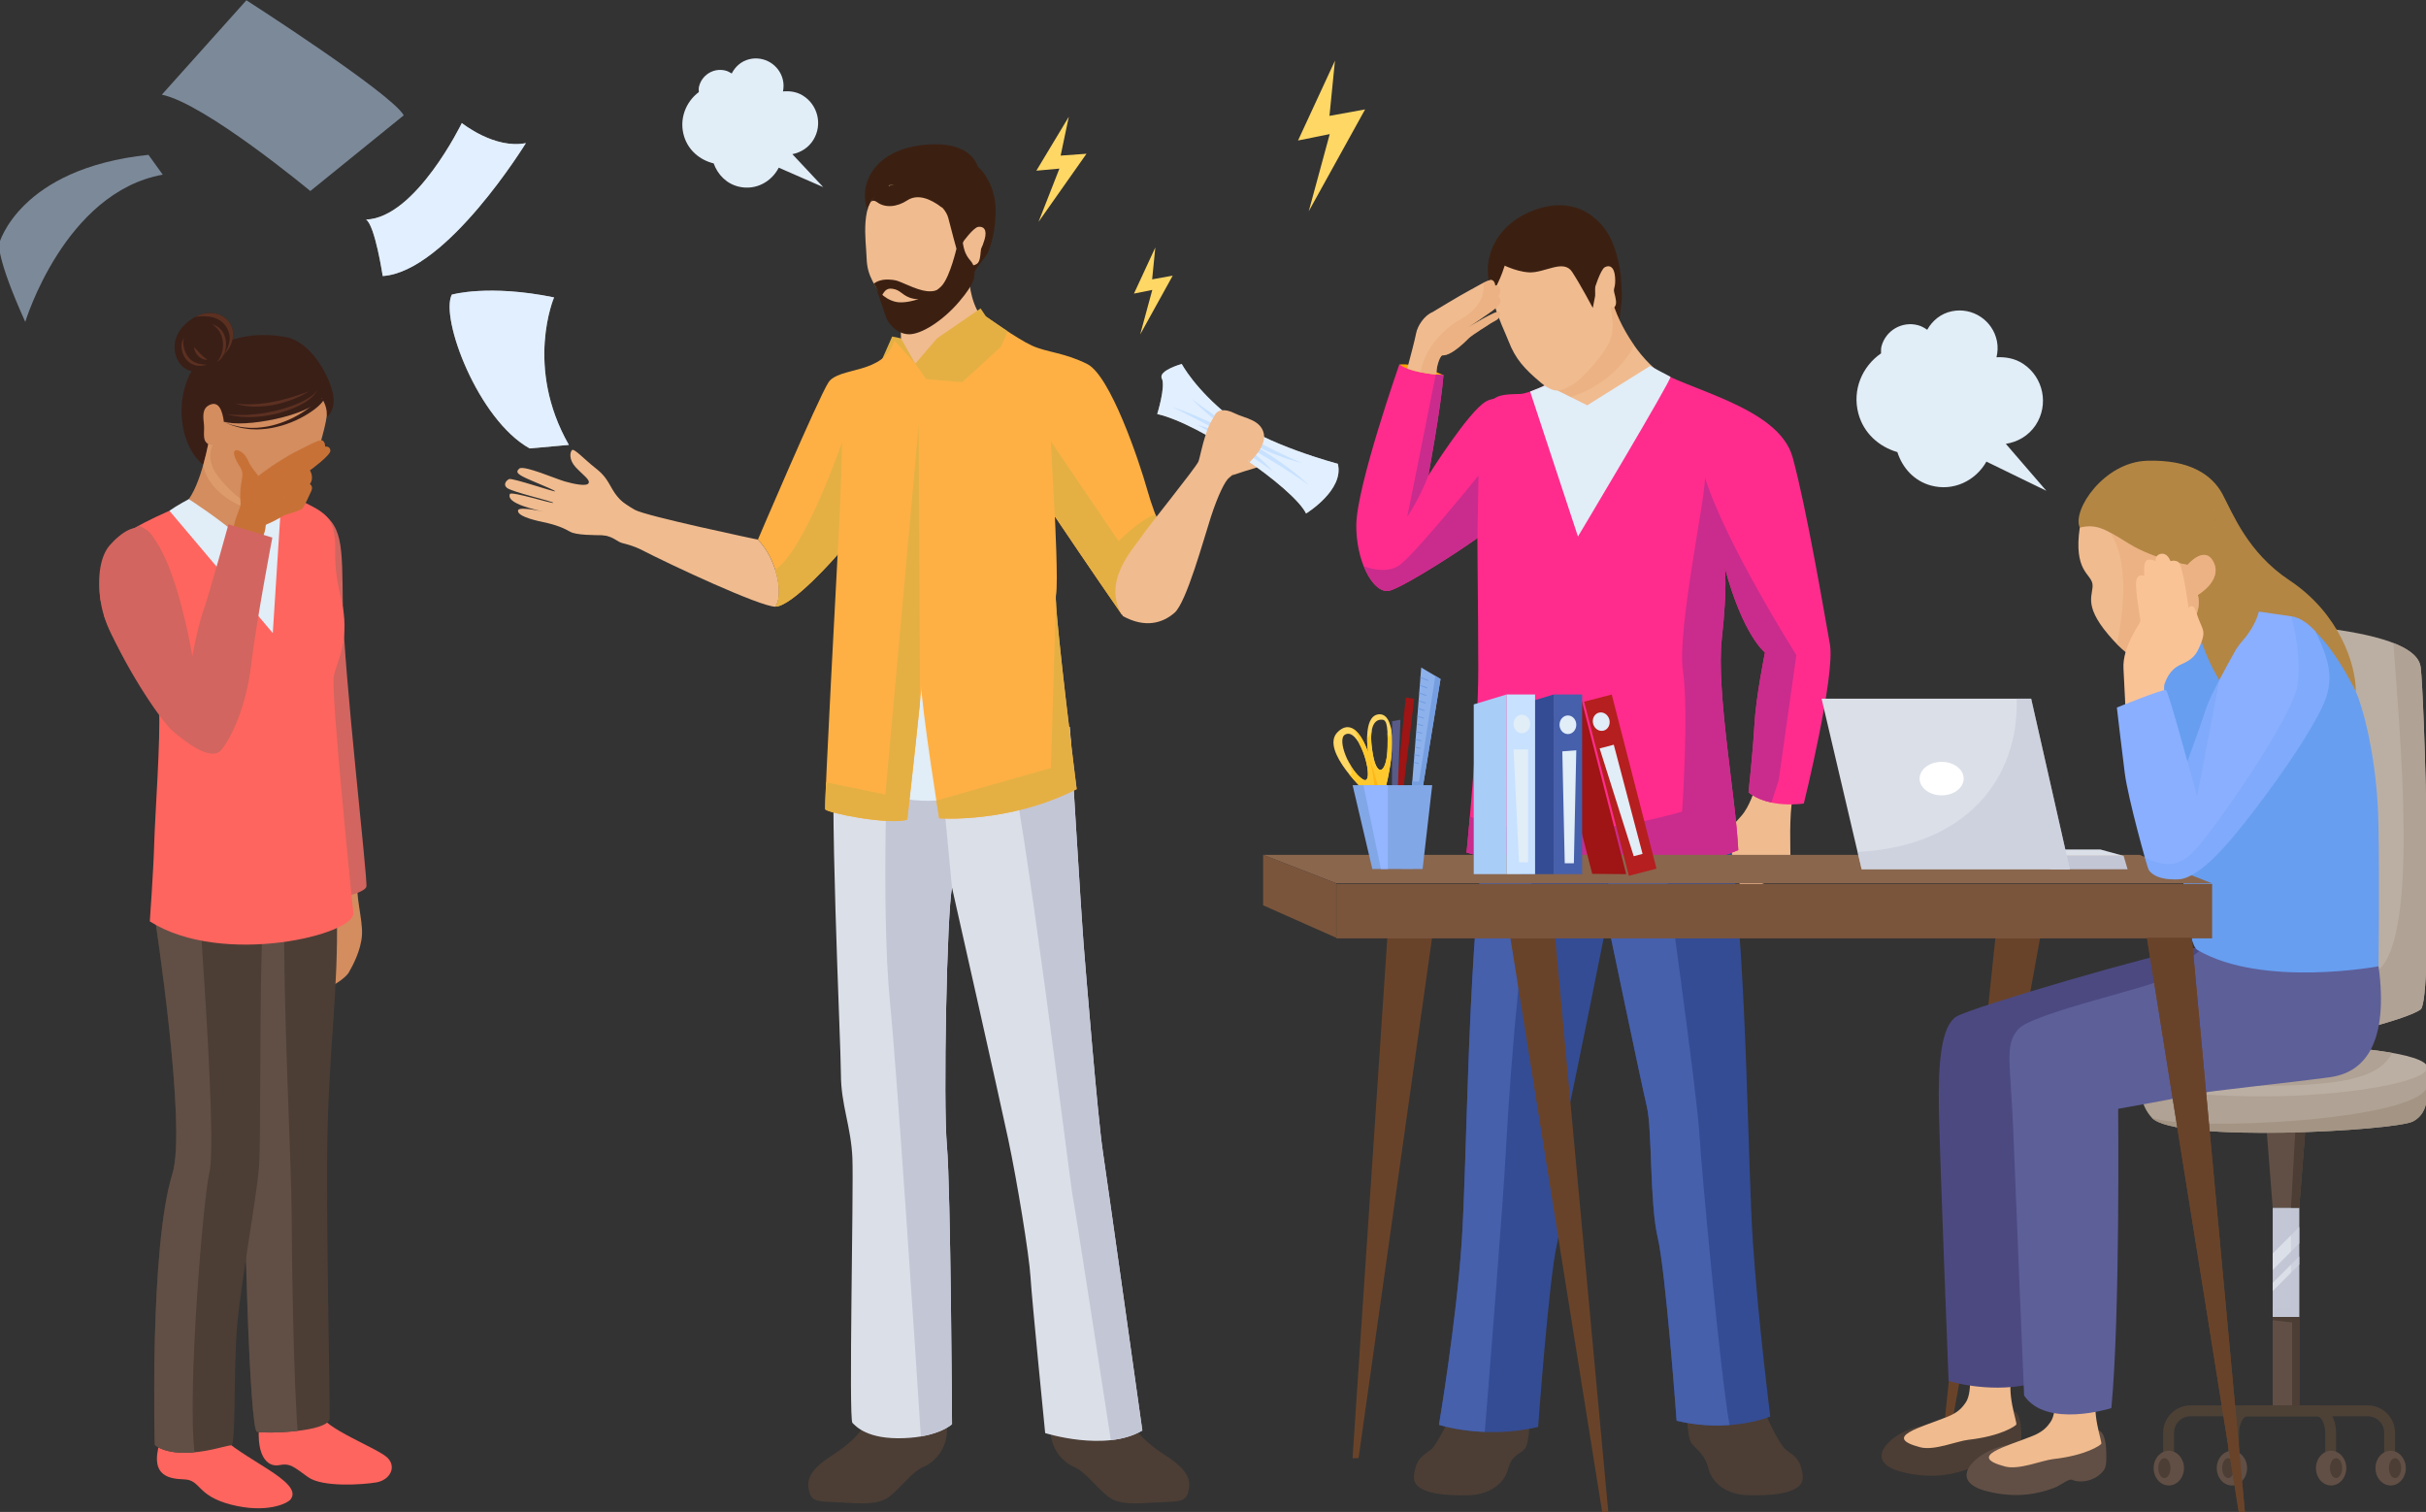 <?xml version="1.0" encoding="UTF-8" standalone="no"?>
<!-- Created with Inkscape (http://www.inkscape.org/) -->

<svg
   xmlns:dc="http://purl.org/dc/elements/1.1/"
   xmlns:cc="http://creativecommons.org/ns#"
   xmlns:rdf="http://www.w3.org/1999/02/22-rdf-syntax-ns#"
   xmlns:svg="http://www.w3.org/2000/svg"
   xmlns="http://www.w3.org/2000/svg"
   xmlns:sodipodi="http://sodipodi.sourceforge.net/DTD/sodipodi-0.dtd"
   xmlns:inkscape="http://www.inkscape.org/namespaces/inkscape"
   width="71.438mm"
   height="44.518mm"
   viewBox="0 0 71.438 44.518"
   version="1.1"
   id="svg5352"
   inkscape:version="0.92.4 (5da689c313, 2019-01-14)"
   sodipodi:docname="help out.svg">
  <rect x="0" y="0" width="71.438" height="44.518" fill="#333333" stroke="none"/>
  <defs
     id="defs5346" />
  <sodipodi:namedview
     id="base"
     pagecolor="#ffffff"
     bordercolor="#666666"
     borderopacity="1.0"
     inkscape:pageopacity="0.0"
     inkscape:pageshadow="2"
     inkscape:zoom="0.98994949"
     inkscape:cx="166.45871"
     inkscape:cy="72.410666"
     inkscape:document-units="mm"
     inkscape:current-layer="layer1"
     showgrid="false"
     inkscape:window-width="1366"
     inkscape:window-height="705"
     inkscape:window-x="-8"
     inkscape:window-y="-8"
     inkscape:window-maximized="1" />
  <g
     inkscape:label="Layer 1"
     inkscape:groupmode="layer"
     id="layer1"
     transform="translate(-12.414,-139.04)">
    <g
       id="g7189"
       inkscape:export-xdpi="17.80913"
       inkscape:export-ydpi="17.80913"
       transform="matrix(0.186,0,0,0.186,37.916,132.173)">
      <g
         transform="translate(117.415,-269.721)"
         id="g6968">
        <path
           style="fill:#f0bb8f;stroke-width:2.665"
           inkscape:connector-curvature="0"
           d="m 29.308,432.671 c -0.61,3.172 -0.365,8.3 -0.365,10.133 0,1.831 -0.61,1.831 -2.444,2.868 -1.831,1.039 -4.211,1.589 -4.944,1.343 -0.733,-0.245 -2.138,-2.319 -2.564,-3.113 -0.426,-0.794 -2.076,-1.711 -1.647,-2.99 0.426,-1.282 2.441,-3.603 3.785,-5.067 1.343,-1.463 2.164,-4.275 2.164,-4.275 z"
           id="path2-1" />
        <path
           style="opacity:0.3;fill:#f0bb8f;stroke-width:2.665"
           inkscape:connector-curvature="0"
           d="m 18.993,443.903 c -0.426,-0.794 -2.076,-1.711 -1.647,-2.99 0.426,-1.282 2.441,-3.603 3.785,-5.067 1.343,-1.463 2.164,-4.275 2.164,-4.275 l 1.181,0.216 c -0.888,2.583 -3.689,5.877 -3.468,7.535 0.184,1.367 1.538,5.882 2.071,7.625 -0.674,0.136 -1.229,0.165 -1.522,0.067 -0.733,-0.243 -2.138,-2.316 -2.564,-3.11 z"
           id="path4-7" />
        <path
           style="fill:#4c3e35;stroke-width:2.665"
           inkscape:connector-curvature="0"
           d="m 24.001,527.505 c 0.429,2.234 3.073,7.692 4.177,8.604 1.106,0.912 2.415,1.253 2.705,4.222 0.291,2.966 -5.61,3.097 -8.764,3.004 -3.156,-0.096 -5.53,-1.799 -6.133,-4.137 -0.602,-2.337 -1.842,-3.049 -2.671,-4.027 -0.829,-0.978 -0.88,-5.952 -0.504,-7.767 0.376,-1.815 11.189,0.101 11.189,0.101 z"
           id="path6-2" />
        <path
           style="fill:#4c3e35;stroke-width:2.665"
           inkscape:connector-curvature="0"
           d="m -23.788,527.505 c -0.429,2.234 -3.07,7.692 -4.177,8.604 -1.106,0.912 -2.415,1.253 -2.705,4.222 -0.291,2.966 5.608,3.097 8.764,3.004 3.153,-0.096 5.53,-1.799 6.133,-4.137 0.602,-2.337 1.842,-2.255 2.668,-3.233 0.826,-0.978 0.88,-5.952 0.504,-7.769 -0.376,-1.815 -11.186,-0.69 -11.186,-0.69 z"
           id="path8-9" />
        <path
           style="fill:#344c94;stroke-width:2.665"
           inkscape:connector-curvature="0"
           d="m 19.582,440.913 c 2.527,20.203 2.559,49.868 3.412,62.461 0.853,12.596 2.748,27.506 2.748,27.506 0,0 -6.301,2.697 -14.827,0.674 0,0 -1.714,-23.615 -2.993,-29.014 -1.279,-5.395 -0.861,-17.093 -1.714,-20.691 -0.853,-3.601 -6.271,-29.532 -6.271,-29.532 v -15.717 z"
           id="path10-6" />
        <path
           style="fill:#344c94;stroke-width:2.665"
           inkscape:connector-curvature="0"
           d="m -19.707,440.913 c -2.527,20.203 -2.556,49.868 -3.412,62.461 -0.853,12.596 -3.59,28.82 -3.59,28.82 0,0 7.172,2.361 15.699,0.336 0,0 1.714,-23.615 2.993,-29.012 1.277,-5.397 0.861,-17.093 1.714,-20.693 0.853,-3.598 6.242,-30.504 6.242,-30.504 v -15.717 z"
           id="path12-8" />
        <path
           style="fill:#4660ab;stroke-width:2.665"
           inkscape:connector-curvature="0"
           d="m -26.709,532.191 c 0,0 2.737,-16.224 3.59,-28.82 0.853,-12.594 0.885,-42.256 3.412,-62.461 l 7.537,-1.655 1.13,2.916 c -2.082,5.618 -4.371,33.375 -4.995,45.262 -0.552,10.491 -2.884,39.255 -3.425,45.886 -4.328,-0.165 -7.25,-1.127 -7.25,-1.127 z"
           id="path14-4" />
        <path
           style="fill:#4660ab;stroke-width:2.665"
           inkscape:connector-curvature="0"
           d="m 7.977,438.364 0.368,0.08 c 0.49,3.065 5.808,41.4 6.149,47.357 0.309,5.411 3.254,37.565 4.792,46.432 -2.345,0.171 -5.205,0.072 -8.374,-0.68 0,0 -1.714,-23.615 -2.993,-29.014 -1.279,-5.395 -0.861,-17.093 -1.714,-20.691 -0.853,-3.601 -6.271,-29.532 -6.271,-29.532 l 0.256,-10.56 z"
           id="path16-0" />
        <path
           style="fill:#ffa401;stroke-width:2.665"
           inkscape:connector-curvature="0"
           d="m -25.997,366.02 c -0.506,-0.229 -4.515,-1.954 -6.996,-1.674 0,0 0.73,1.349 3.281,1.874 2.548,0.525 3.715,-0.2 3.715,-0.2 z"
           id="path18-0" />
        <path
           style="fill:#ff2c8d;fill-opacity:1;stroke-width:2.665"
           inkscape:connector-curvature="0"
           d="m -11.109,368.352 c 0.048,2.625 -5.371,0.277 -8.148,1.836 -2.777,1.559 -9.139,11.73 -9.139,11.73 0,0 2.02,-10.901 2.399,-15.901 0,0 -4.893,-0.184 -6.996,-1.674 0,0 -6.719,19.174 -6.805,25.358 -0.077,5.44 2.425,10.659 4.997,10.496 1.871,-0.117 14.366,-8.142 16.842,-10.435 2.476,-2.292 9.696,-12.415 9.696,-12.415 z"
           id="path20-7" />
        <g
           id="g24-1"
           transform="matrix(2.665,0,0,2.665,-293.838,-412.193)">
          <path
             style="fill:#3b2012"
             inkscape:connector-curvature="0"
             d="m 103.413,287.145 c -0.758,-1.788 0.042,-4.014 2.449,-4.924 2.532,-0.961 4.149,0.558 4.703,1.969 0.552,1.405 0.489,2.462 0.523,2.783 0.082,0.768 -0.224,1.646 -0.147,2.626 0.076,0.98 -7.528,-2.454 -7.528,-2.454 z"
             id="path22-8" />
        </g>
        <path
           style="fill:#f0bb8f;stroke-width:2.665"
           inkscape:connector-curvature="0"
           d="m 0.781,354.525 c 1.527,4.939 5.584,10.709 9.483,12.271 3.899,1.559 3.899,1.559 3.899,1.559 l -18.721,12.636 -10.139,-11.367 c 0,0 6.423,-1.644 7.359,-4.92 0.936,-3.276 8.118,-10.179 8.118,-10.179 z"
           id="path26-5" />
        <path
           style="opacity:0.5;fill:#e8ab79;stroke-width:2.665"
           inkscape:connector-curvature="0"
           d="m -7.337,364.704 c 0.936,-3.276 8.118,-10.179 8.118,-10.179 0.693,2.244 1.924,4.64 3.409,6.754 l -0.003,0.019 c 0,0 -3.55,7.959 -14.209,9.019 -1.628,0.163 -2.905,0.181 -3.955,0.117 l -0.72,-0.81 c 0,0 6.423,-1.644 7.359,-4.92 z"
           id="path28-2" />
        <path
           style="fill:#ff2c8d;fill-opacity:1;stroke-width:2.665"
           inkscape:connector-curvature="0"
           d="m 7.074,364.805 c 5.123,3.518 20,6.144 22.213,14.251 2.212,8.108 5.013,24.71 5.896,29.574 0.885,4.864 -4.129,25.211 -4.129,25.211 0,0 -5.512,0.888 -8.758,-1.764 0,0 0.696,-6.341 0.938,-10.762 0.243,-4.422 1.668,-11.383 1.668,-11.383 0,0 -3.43,-2.569 -6.381,-13.478 L -6.306,372.713 Z"
           id="path30-6" />
        <path
           style="fill:#ff2c8d;fill-opacity:1;stroke-width:2.665"
           inkscape:connector-curvature="0"
           d="m 18.524,396.453 c 0,0 0.472,2.9 -0.456,11.272 -0.928,8.372 2.234,25.307 2.607,33.495 0,0 -17.9,7.828 -43.021,0.384 0,0 1.855,-18.236 1.858,-29.03 0.003,-10.792 -0.219,-20.379 -0.12,-26.749 0.112,-7.239 1.231,-14.454 2.537,-15.941 0.776,-0.882 2.791,-0.829 4.307,-0.885 1.042,-0.04 4.07,-1.415 4.07,-1.415 l 13.777,11.911 z"
           id="path32-9" />
        <path
           style="fill:#e1edf7;stroke-width:2.665"
           inkscape:connector-curvature="0"
           d="m -4.704,391.573 c 0,0 15.006,-25.112 14.643,-25.286 -0.472,-0.229 -3.217,-1.714 -3.217,-1.714 l -9.963,6.226 -6.455,-3.217 -2.583,1.042 z"
           id="path34-5" />
        <g
           id="g52-7"
           transform="matrix(2.665,0,0,2.665,-293.838,-412.193)">
          <g
             id="g38-3">
            <path
               style="fill:#f0bb8f"
               inkscape:connector-curvature="0"
               d="m 110.458,287.945 c -0.002,0.565 0.337,1.415 -0.238,2.374 -0.575,0.961 -1.748,2.171 -2.159,2.327 -0.407,0.154 -0.789,0.644 -1.774,-0.186 -0.985,-0.83 -1.505,-1.396 -1.92,-2.468 -0.413,-1.071 -1.591,-3.126 -0.556,-4.445 0.763,-0.981 2.448,-1.296 3.588,-0.732 1.145,0.563 1.274,0.884 2.05,2.165 0,0 0.372,-1.229 0.637,-1.374 0.265,-0.147 0.567,-0.054 0.612,0.601 0.043,0.655 -0.13,0.612 -0.045,0.924 0.083,0.31 0.156,0.623 0.045,0.791 -0.14,0.202 -0.24,0.023 -0.24,0.023 z"
               id="path36-6" />
          </g>
          <g
             id="g42-8">
            <path
               style="fill:#3b2012"
               inkscape:connector-curvature="0"
               d="m 104.13,285.167 c 0,0 3.122,-1.939 5.388,2.117 l -0.056,-3.24 -3.496,-1.289 z"
               id="path40-6" />
          </g>
          <g
             id="g46-0">
            <path
               style="fill:#3b2012"
               inkscape:connector-curvature="0"
               d="m 103.811,285.351 c 0,0 0.927,0.517 1.779,0.559 0.923,0.047 2.045,-0.813 2.557,-0.026 0.513,0.786 1.228,2.138 1.228,2.138 l 0.143,-0.736 -1.07,-2.995 -2.34,-1.003 z"
               id="path44-4" />
          </g>
          <g
             id="g50-7">
            <path
               style="fill:#3b2012"
               inkscape:connector-curvature="0"
               d="m 104.172,285.399 c 0,0 -0.222,0.853 -0.759,1.745 l -0.259,-1.651 0.593,-1.162 z"
               id="path48-0" />
          </g>
        </g>
        <path
           style="fill:#f0bb8f;stroke-width:2.665"
           inkscape:connector-curvature="0"
           d="m -17.631,355.34 c -1.042,0.896 -4.472,3.116 -4.472,3.116 0,0 4.654,-2.817 4.933,-2.449 0.155,0.205 0.259,0.592 -0.187,1.093 -0.216,0.243 -0.797,0.474 -1.183,0.733 -0.514,0.349 -1.082,0.701 -1.591,1.023 -0.733,0.461 -1.647,1.111 -1.826,1.293 -2.319,2.348 -3.569,2.777 -4.179,2.745 -0.368,-0.019 -0.864,1.453 -0.936,2.292 -0.027,0.301 -0.048,0.538 -0.064,0.749 -1.197,-0.115 -3.105,-0.376 -4.595,-0.944 0.568,-2.124 1.215,-4.606 1.407,-5.605 0.224,-1.151 1.255,-2.78 2.599,-3.342 0,0 4.587,-2.777 5.637,-3.316 1.047,-0.536 3.201,-1.908 3.726,-1.756 0.525,0.155 0.552,0.874 0.552,0.874 0,0 0.717,-0.125 0.792,0.586 0.075,0.714 -0.304,1.114 -0.304,1.114 0,0 0.978,0.688 -0.309,1.794 z"
           id="path54-3" />
        <path
           style="opacity:0.5;fill:#e8ab79;stroke-width:2.665"
           inkscape:connector-curvature="0"
           d="m -23.311,357.203 c 3.257,-1.775 3.929,-4.219 3.59,-5.77 v 0 c 0.608,-0.309 1.13,-0.522 1.354,-0.458 0.525,0.155 0.552,0.874 0.552,0.874 0,0 0.717,-0.125 0.792,0.586 0.075,0.714 -0.304,1.114 -0.304,1.114 0,0 0.983,0.685 -0.304,1.791 -1.042,0.896 -4.472,3.116 -4.472,3.116 0,0 4.654,-2.817 4.933,-2.449 0.155,0.205 0.259,0.592 -0.187,1.093 -0.216,0.243 -0.797,0.474 -1.183,0.733 -0.514,0.349 -1.082,0.701 -1.591,1.023 -0.733,0.461 -1.647,1.111 -1.826,1.293 -2.319,2.348 -3.569,2.777 -4.179,2.745 -0.368,-0.019 -0.864,1.453 -0.936,2.292 -0.027,0.301 -0.048,0.538 -0.064,0.749 -0.672,-0.061 -1.57,-0.173 -2.492,-0.36 0.57,-3.35 3.26,-6.701 6.317,-8.372 z"
           id="path56-5" />
        <path
           style="fill:#c92c8d;fill-opacity:1;stroke-width:2.665"
           inkscape:connector-curvature="0"
           d="m 15.406,382.276 c 0,3.609 -4.446,24.254 -3.494,30.606 0.954,6.354 -0.133,22.234 -0.133,22.234 0,0 -20.312,6.343 -33.593,0.792 v 0 c -0.299,3.406 -0.53,5.698 -0.53,5.698 25.12,7.444 43.021,-0.384 43.021,-0.384 -0.373,-8.188 -3.537,-25.123 -2.607,-33.495 0.93,-8.372 0.456,-11.272 0.456,-11.272 2.948,10.909 6.381,13.478 6.381,13.478 0,0 -1.426,6.959 -1.668,11.383 -0.243,4.422 -0.938,10.762 -0.938,10.762 1.058,0.864 2.353,1.33 3.625,1.597 0.669,-2.05 1.141,-3.494 1.141,-3.494 l 2.801,-19.835 c 0.003,-0.005 -11.122,-17.543 -14.459,-28.071 z"
           id="path58-6" />
        <path
           style="fill:#c92c8d;fill-opacity:1;stroke-width:2.665"
           inkscape:connector-curvature="0"
           d="m -20.451,381.921 c 0,0 -10.152,12.551 -12.546,14.209 -1.959,1.359 -4.678,0.501 -5.608,0.144 0.957,2.388 2.359,4.019 3.803,3.929 1.482,-0.093 9.619,-5.144 14.174,-8.38 z"
           id="path60-5" />
        <path
           style="fill:#c92c8d;fill-opacity:1;stroke-width:2.665"
           inkscape:connector-curvature="0"
           d="m -25.997,366.02 c 0,0 -0.504,-0.024 -1.223,-0.093 l -4.51,22.516 c 2.154,-3.244 3.337,-6.525 3.337,-6.525 0,0 2.018,-10.898 2.396,-15.899 z"
           id="path62-6" />
      </g>
      <g
         transform="translate(68.665,3.061)"
         id="g6646">
        <path
           style="fill:#d38d5f;stroke-width:2.665"
           inkscape:connector-curvature="0"
           d="m -149.153,172.58 c -0.416,3.038 0.829,6.767 0.69,9.254 -0.139,2.487 -1.519,4.971 -2.071,5.941 -0.552,0.965 -2.519,2.074 -2.519,2.074 l -1.21,-13.263 z"
           id="path162" />
        <path
           style="fill:#d2655f;fill-opacity:1;stroke-width:2.665"
           inkscape:connector-curvature="0"
           d="m -155.995,114.368 c 4.632,2.407 4.368,5.451 4.499,15.603 0.131,10.152 3.998,43.3 3.723,44.265 -0.277,0.968 -4.638,2.071 -5.149,1.519 -0.514,-0.549 -3.073,-61.387 -3.073,-61.387 z"
           id="path164" />
        <path
           id="path166"
           d="m -155.096,257.625 c 0.45,2.303 9.174,5.499 10.672,7.007 1.498,1.506 0.346,3.54 -1.775,3.897 -2.122,0.36 -8.497,0.813 -10.797,-0.832 -2.3,-1.644 -2.807,-2.252 -4.614,-1.9 -1.807,0.349 -3.979,-1.453 -2.932,-7.956 1.053,-6.501 9.446,-0.216 9.446,-0.216 z"
           inkscape:connector-curvature="0"
           style="fill:#ff655f;fill-opacity:1;stroke-width:2.665" />
        <path
           id="path168"
           d="m -152.444,178.593 c 0.261,11.346 -1.191,21.237 -1.477,34.292 -0.285,13.052 0.424,43.306 0.328,45.51 -0.096,2.207 -10.32,2.441 -11.495,2.13 -1.175,-0.312 -2.148,-35.643 -1.946,-45.984 0.2,-10.341 0.195,-36.099 0.195,-36.099 z"
           inkscape:connector-curvature="0"
           style="fill:#4c3e35;stroke-width:2.665" />
        <path
           id="path170"
           d="m -166.842,178.441 6.098,-0.141 c -0.285,13.252 1.143,40.72 1.138,47.312 -0.003,5.693 0.312,27.015 0.957,34.755 -2.799,0.331 -5.832,0.317 -6.442,0.157 -1.175,-0.312 -2.148,-35.643 -1.946,-45.984 0.2,-10.341 0.195,-36.099 0.195,-36.099 z"
           inkscape:connector-curvature="0"
           style="fill:#614f45;stroke-width:2.665" />
        <path
           id="path172"
           d="m -171.179,260.831 c 3.417,3.931 13.612,7.553 11.415,10.381 -0.549,0.706 -3.942,2.25 -9.43,0.834 -5.488,-1.415 -4.747,-3.902 -7.41,-3.995 -2.663,-0.093 -5.869,-0.632 -3.489,-7.015 z"
           inkscape:connector-curvature="0"
           style="fill:#ff655f;fill-opacity:1;stroke-width:2.665" />
        <path
           id="path174"
           d="m -164.097,177.194 c -0.688,14.59 -0.331,36.603 -0.661,41.275 -0.331,4.67 -2.921,18.561 -3.494,25.52 -0.57,6.962 -0.157,18.644 -0.888,18.662 -0.73,0.016 -4.355,1.285 -7.719,1.191 -3.364,-0.091 -4.414,-1.253 -4.414,-1.253 0,0 -0.874,-31.099 2.801,-42.949 2.319,-7.479 -2.839,-40.87 -2.839,-40.87 z"
           inkscape:connector-curvature="0"
           style="fill:#4c3e35;stroke-width:2.665" />
        <path
           id="path176"
           d="m -181.307,178.772 7.124,-0.653 c 0.96,13.676 2.537,37.599 1.554,41.387 -0.898,3.457 -3.513,34.153 -2.353,44.255 -0.621,0.059 -1.25,0.099 -1.874,0.08 -3.364,-0.091 -4.414,-1.255 -4.414,-1.255 0,0 -0.874,-31.096 2.799,-42.946 2.321,-7.473 -2.836,-40.867 -2.836,-40.867 z"
           inkscape:connector-curvature="0"
           style="fill:#614f45;stroke-width:2.665" />
        <path
           style="fill:#3a1f17;stroke-width:2.665"
           inkscape:connector-curvature="0"
           d="m -170.321,100.671 c 2.934,1.106 14.478,-2.095 15.467,-3.755 0,0 1.069,1.522 0.784,2.985 0,0 1.631,-1.069 0.96,-3.929 -0.672,-2.857 -3.502,-8.065 -7.442,-8.761 -3.342,-0.594 -9.11,-0.773 -13.398,3.446 -4.291,4.219 -4.027,13.196 0.357,16.797 4.384,3.601 3.273,-6.783 3.273,-6.783 z"
           id="path180" />
        <path
           style="fill:#ff655f;fill-opacity:1;stroke-width:2.665"
           inkscape:connector-curvature="0"
           d="m -159.993,112.124 c 3.998,2.247 6.45,2.615 7.074,5.973 0.621,3.356 -0.41,4.022 1.138,10.477 1.549,6.455 -0.6,9.811 -1.138,12.266 -0.541,2.452 3.078,37.466 3.078,37.466 l -13.937,0.725 z"
           id="path182" />
        <path
           style="fill:#d38d5f;stroke-width:2.665"
           inkscape:connector-curvature="0"
           d="m -172.533,102.464 c -0.032,0.834 -1.423,8.404 -3.769,10.928 -2.343,2.519 -2.015,1.908 -2.015,1.908 0,0 15.003,11.914 15.158,11.973 0.155,0.056 0.968,-6.072 0.968,-6.072 l -1.972,-5.666 c 0,0 -1.279,-2.034 -1.343,-3.03 -0.064,-0.997 -7.026,-10.04 -7.026,-10.04 z"
           id="path184" />
        <path
           style="fill:#3a1f17;stroke-width:2.665"
           inkscape:connector-curvature="0"
           d="m -174.052,92.416 c -3.054,1.341 -6.024,-3.766 -2.452,-7.186 3.923,-3.758 8.292,-1.085 7.567,2.276 -0.829,3.833 -5.115,4.909 -5.115,4.909 z"
           id="path186" />
        <path
           style="fill:#ff655f;fill-opacity:1;stroke-width:2.665"
           inkscape:connector-curvature="0"
           d="m -149.843,178.303 c -0.378,-1.994 -1.898,-8.638 -2.02,-18.399 -0.088,-7.159 -3.809,-16.842 -3.654,-17.927 0,0 1.786,-26.397 -0.477,-27.607 -1.647,-0.88 -4.456,-1.493 -5.864,-1.759 -0.602,0.65 -0.68,1.357 -2.151,1.727 -0.323,0.08 -0.704,0.048 -1.122,-0.075 0.376,1.948 0.109,11.559 0.109,11.559 -2.849,-3.278 -11.501,-12.124 -11.501,-12.124 0,0 -9.286,3.721 -9.206,5.043 0.08,1.322 4.856,22.967 5.131,27.389 0.275,4.422 -0.65,17.106 -0.757,21.192 -0.107,4.086 -0.701,12.396 -0.701,12.396 11.525,7.311 32.871,2.042 32.213,-1.415 z"
           id="path188" />
        <path
           style="opacity:0.5;fill:#e8ab79;stroke-width:2.665"
           inkscape:connector-curvature="0"
           d="m -173.594,107.451 v 0 c 0,0.003 0.344,5.04 8.569,7.463 l -0.109,-0.65 c -0.384,-0.672 -0.328,-1.079 -0.373,-1.759 -0.067,-0.994 -7.026,-10.04 -7.026,-10.04 -0.013,0.426 -0.389,2.612 -1.061,4.987 z"
           id="path190" />
        <path
           style="fill:#d38d5f;stroke-width:2.665"
           inkscape:connector-curvature="0"
           d="m -170.321,100.671 c -0.243,-1.836 -0.81,-3.324 -2.191,-2.748 -1.381,0.573 -1.071,2.047 -0.962,3.252 0.109,1.207 -0.493,3.012 1.362,3.137 0,0 -1.202,2.146 0.733,4.782 1.935,2.633 5.576,5.701 7.37,5.248 1.794,-0.453 1.668,-1.277 2.793,-2.018 1.125,-0.741 3.428,-2.18 3.865,-3.99 0.434,-1.812 0.2,-2.5 1.162,-3.038 0.96,-0.536 1.082,-1.002 1.391,-2.191 0.307,-1.189 1.087,-3.825 0.722,-5.141 -0.368,-1.322 -3.484,-3.113 -6.517,-1.613 -3.038,1.498 -9.728,4.32 -9.728,4.32 z"
           id="path192" />
        <g
           id="g200"
           transform="matrix(2.665,0,0,2.665,-280.485,-689.958)">
          <path
             style="fill:#3a1f17"
             inkscape:connector-curvature="0"
             d="m 47.136,295.229 c 0,0 0.345,0.492 0.309,1.003 0.026,-0.232 0.268,-0.576 0.223,-0.738 -0.036,-0.129 -0.379,-0.14 -0.532,-0.265 z"
             id="path194" />
          <path
             style="fill:#3a1f17"
             inkscape:connector-curvature="0"
             d="m 47.136,295.229 c -0.063,-0.565 -1.61,-0.894 -2.457,-0.475 -1.139,0.563 -3.346,1.884 -3.346,1.884 1.101,0.415 5.171,-0.343 5.803,-1.409 z"
             id="path196" />
          <path
             style="fill:#3a1f17"
             inkscape:connector-curvature="0"
             d="m 47.431,296.344 c 0.001,-0.009 0.002,-0.017 0.003,-0.025 -10e-4,0.008 -0.002,0.016 -0.003,0.025 z"
             id="path198" />
        </g>
        <path
           style="fill:#d2655f;fill-opacity:1;stroke-width:2.665"
           inkscape:connector-curvature="0"
           d="m -183.794,117.078 c -5.8,3.014 -8.177,9.504 -4.31,17.242 3.857,7.711 9.718,15.309 11.056,14.134 0,0 0.221,-5.632 -0.195,-10.229 -0.219,-2.393 -2.556,-7.615 -2.988,-11.917 z"
           id="path202" />
        <path
           style="fill:#5c3021;stroke-width:2.665"
           inkscape:connector-curvature="0"
           d="m -155.517,95.609 c 0,0 -0.115,0.216 -0.362,0.565 -0.149,0.152 -0.304,0.381 -0.538,0.568 -0.224,0.203 -0.482,0.429 -0.8,0.621 -1.221,0.856 -3.086,1.578 -5,2.047 -0.965,0.197 -1.94,0.365 -2.863,0.429 -0.92,0.088 -1.786,0.048 -2.521,0 -0.736,-0.059 -1.343,-0.171 -1.759,-0.28 -0.416,-0.101 -0.653,-0.163 -0.653,-0.163 0,0 0.97,0.168 2.423,0.163 0.725,0.008 1.57,-0.048 2.468,-0.152 0.901,-0.083 1.85,-0.269 2.791,-0.482 1.879,-0.426 3.713,-1.082 4.965,-1.799 0.32,-0.171 0.592,-0.357 0.834,-0.522 0.253,-0.157 0.416,-0.346 0.586,-0.48 0.285,-0.312 0.429,-0.514 0.429,-0.514 z"
           id="path204" />
        <path
           style="fill:#5c3021;stroke-width:2.665"
           inkscape:connector-curvature="0"
           d="m -168.535,97.72 c 0,0 0.749,0.144 1.876,0.152 1.122,0 2.617,-0.083 4.083,-0.392 0.736,-0.133 1.463,-0.304 2.14,-0.496 0.672,-0.197 1.309,-0.37 1.839,-0.565 1.071,-0.352 1.786,-0.618 1.786,-0.618 0,0 -0.168,0.093 -0.458,0.253 -0.296,0.149 -0.696,0.416 -1.226,0.629 -1.029,0.498 -2.487,0.981 -3.99,1.285 -1.506,0.283 -3.054,0.32 -4.195,0.179 -1.141,-0.139 -1.855,-0.426 -1.855,-0.426 z"
           id="path206" />
        <path
           style="fill:#5c3021;stroke-width:2.665"
           inkscape:connector-curvature="0"
           d="m -170.353,90.018 c 0.642,-0.613 1.178,-1.423 1.413,-2.508 0.624,-2.9 -2.532,-5.275 -5.928,-3.473 0.12,-0.029 3.081,-0.61 4.576,1.103 1.301,1.487 1.071,3.246 -0.061,4.877 z"
           id="path208" />
        <path
           style="fill:#5c3021;stroke-width:2.665"
           inkscape:connector-curvature="0"
           d="m -171.469,91.169 c 0,0 0.077,-0.083 0.213,-0.227 0.133,-0.152 0.261,-0.386 0.41,-0.672 0.264,-0.584 0.472,-1.447 0.352,-2.284 -0.024,-0.421 -0.136,-0.834 -0.301,-1.191 -0.155,-0.365 -0.365,-0.674 -0.581,-0.914 -0.432,-0.485 -0.84,-0.714 -0.84,-0.714 0,0 0.107,0.037 0.293,0.104 0.192,0.061 0.458,0.187 0.738,0.402 0.261,0.229 0.584,0.517 0.776,0.928 0.208,0.394 0.36,0.858 0.41,1.333 0.043,0.474 0,0.952 -0.112,1.383 -0.093,0.434 -0.309,0.802 -0.496,1.095 -0.2,0.288 -0.445,0.482 -0.6,0.594 -0.168,0.104 -0.264,0.163 -0.264,0.163 z"
           id="path210" />
        <path
           style="fill:#5c3021;stroke-width:2.665"
           inkscape:connector-curvature="0"
           d="m -176.589,87.334 c 0.008,0.003 -0.072,0.091 -0.12,0.275 -0.056,0.168 -0.051,0.442 -0.035,0.749 0.064,0.613 0.288,1.453 0.818,2.06 0.235,0.325 0.552,0.581 0.888,0.744 0.333,0.168 0.68,0.291 0.991,0.328 0.621,0.123 1.074,0.061 1.071,0.085 -0.003,-0.035 -0.41,0.181 -1.095,0.192 -0.333,0.003 -0.752,-0.035 -1.154,-0.216 -0.402,-0.171 -0.797,-0.456 -1.093,-0.824 -0.592,-0.746 -0.778,-1.7 -0.709,-2.377 0.029,-0.341 0.136,-0.613 0.243,-0.789 0.104,-0.163 0.203,-0.221 0.195,-0.227 z"
           id="path212" />
        <path
           style="fill:#5c3021;stroke-width:2.665"
           inkscape:connector-curvature="0"
           d="m -175.051,88.794 c 0,0 0.136,0.152 0.33,0.352 0.195,0.2 0.416,0.485 0.674,0.72 0.235,0.261 0.506,0.474 0.72,0.645 0.211,0.179 0.384,0.288 0.384,0.288 0.005,-0.016 -0.203,0.037 -0.501,-0.035 -0.299,-0.061 -0.658,-0.275 -0.952,-0.552 -0.275,-0.293 -0.477,-0.642 -0.565,-0.928 -0.091,-0.285 -0.091,-0.49 -0.091,-0.49 z"
           id="path214" />
        <path
           style="fill:#3a1f17;stroke-width:2.665"
           inkscape:connector-curvature="0"
           d="m -154.494,97.121 c -0.029,0.008 -0.075,0.211 -0.474,0.634 -0.365,0.402 -0.88,0.826 -1.559,1.293 -1.346,0.928 -3.313,1.9 -5.421,2.388 -1.045,0.269 -2.124,0.376 -3.129,0.402 -0.504,-0.029 -0.994,-0.011 -1.447,-0.075 -0.456,-0.077 -0.89,-0.115 -1.279,-0.213 -0.778,-0.197 -1.415,-0.389 -1.836,-0.602 -0.429,-0.179 -0.674,-0.28 -0.674,-0.28 0,0 0.251,0.091 0.688,0.251 0.429,0.184 1.071,0.346 1.85,0.504 0.389,0.08 0.821,0.093 1.271,0.149 0.45,0.045 0.933,0.003 1.423,0.005 0.984,-0.075 2.028,-0.232 3.033,-0.541 2.023,-0.576 3.881,-1.613 5.117,-2.556 0.61,-0.464 1.106,-0.925 1.349,-1.223 0.253,-0.251 0.373,-0.581 0.376,-0.552 z"
           id="path216" />
        <path
           style="fill:#e1edf7;stroke-width:2.665"
           inkscape:connector-curvature="0"
           d="m -161.221,112.737 c -0.232,-0.048 -0.448,-0.091 -0.637,-0.128 -0.602,0.65 -0.68,1.357 -2.151,1.727 -0.323,0.08 -0.704,0.048 -1.122,-0.075 0.376,1.948 -2.052,5.08 -2.052,5.08 -3.913,-3.42 -8.697,-6.469 -8.697,-6.469 0,0 -1.922,1.01 -3.068,1.844 0.109,0.107 16.362,19.361 16.362,19.361 z"
           id="path218" />
        <path
           style="fill:#c87137;stroke-width:2.665"
           inkscape:connector-curvature="0"
           d="m -168.988,118.835 c 0.221,-3.102 1.365,-4.28 1.306,-5.344 -0.059,-1.058 -0.104,-1.991 0.123,-3.206 0.224,-1.215 0.301,-1.778 -0.245,-2.577 -0.544,-0.8 -1.282,-2.305 -0.709,-2.532 0.576,-0.224 1.583,0.533 2.031,1.642 0.445,1.106 1.474,2.074 1.591,2.404 0,0 1.906,-1.463 2.916,-2.068 1.007,-0.605 2.087,-1.346 3.108,-1.826 1.018,-0.482 3.606,-1.962 4.097,-1.751 0.488,0.208 0.469,0.976 0.469,0.976 0,0 0.805,-0.117 0.834,0.648 0.029,0.762 -3.241,3.118 -3.241,3.118 0,0 0.746,1.13 -0.008,2.178 0,0 0.586,0.323 0.229,1.079 -0.354,0.76 -1.021,2.273 -1.362,2.729 -0.338,0.458 -2.641,0.888 -3.324,1.338 -0.682,0.448 -2.028,1.085 -2.359,1.202 -0.331,0.117 -0.088,0.544 -0.421,1.413 -0.365,0.949 -0.754,2.599 -0.725,4.259 0,0 -3.723,-0.864 -4.542,-1.383 0.005,0.005 0.179,-1.549 0.232,-2.297 z"
           id="path220" />
        <path
           style="fill:#d2655f;fill-opacity:1;stroke-width:2.665"
           inkscape:connector-curvature="0"
           d="m -189.849,128.963 c -0.586,-3.854 -0.005,-7.111 1.442,-8.774 1.447,-1.663 4.917,-4.774 6.996,-1.125 1.591,2.796 -4.779,7.852 -4.779,7.852 z"
           id="path222" />
        <path
           style="opacity:0.3;fill:#c87137;fill-opacity:1;stroke-width:2.665"
           inkscape:connector-curvature="0"
           d="m -168.988,118.835 c 0.221,-3.102 1.365,-4.28 1.306,-5.344 -0.059,-1.058 -0.104,-1.991 0.123,-3.206 0.224,-1.215 0.301,-1.778 -0.245,-2.577 -0.544,-0.8 -1.282,-2.305 -0.709,-2.532 0.576,-0.224 1.583,0.533 2.031,1.642 0.445,1.106 1.474,2.074 1.591,2.404 0,0 1.906,-1.463 2.916,-2.068 1.007,-0.605 2.087,-1.346 3.108,-1.826 1.018,-0.482 3.606,-1.962 4.097,-1.751 0.488,0.208 0.469,0.976 0.469,0.976 -3.329,1.866 -6.927,4.011 -6.922,5.888 0.005,1.879 1.058,5.448 3.377,3.867 -0.339,0.458 -2.641,0.888 -3.324,1.338 -0.682,0.448 -2.028,1.085 -2.359,1.202 -0.331,0.117 -0.088,0.544 -0.421,1.413 -0.365,0.949 -0.754,2.599 -0.725,4.259 0,0 -3.723,-0.864 -4.542,-1.383 0.003,0.003 0.176,-1.551 0.229,-2.3 z"
           id="path224" />
        <path
           style="fill:#d2655f;fill-opacity:1;stroke-width:2.665"
           inkscape:connector-curvature="0"
           d="m -189.316,131.311 c 2.732,7.33 8.942,16.634 10.928,18.319 1.988,1.684 6.074,4.899 7.671,2.924 1.599,-1.975 3.923,-6.775 4.726,-13.572 0.805,-6.799 3.334,-20.022 3.334,-20.022 l -6.943,-2.098 c 0,0 -3.118,11.282 -3.982,13.673 -0.864,2.388 -1.743,7.207 -1.743,7.207 0,0 -3.004,-18.782 -8.47,-20.664 z"
           id="path226" />
      </g>
      <g
         transform="matrix(2.665,0,0,2.665,-153.485,-692.982)"
         id="g274">
        <polygon
           style="fill:#614f45"
           points="141.158,345.631 140.715,339.979 143.174,339.979 142.732,345.631 "
           id="polygon230" />
        <rect
           style="fill:#c3c6d5"
           x="141.158"
           y="345.631"
           width="1.574"
           height="6.482"
           id="rect232" />
        <g
           id="g236">
          <rect
             style="fill:#614f45"
             x="141.158"
             y="352.113"
             width="1.574"
             height="5.575"
             id="rect234" />
        </g>
        <g
           id="g240">
          <path
             style="fill:#4d4136"
             inkscape:connector-curvature="0"
             d="m 148.425,360.994 h -0.645 v -2.001 c 0,-0.542 -0.44,-0.982 -0.983,-0.982 h -10.519 c -0.542,0 -0.983,0.44 -0.983,0.982 v 2.001 h -0.645 v -2.001 c 0,-0.897 0.73,-1.627 1.627,-1.627 h 10.519 c 0.897,0 1.627,0.729 1.627,1.627 v 2.001 z"
             id="path238" />
        </g>
        <g
           id="g244">
          <path
             style="fill:#4d4136"
             inkscape:connector-curvature="0"
             d="m 144.92,360.994 h -0.644 v -2.001 c 0,-0.563 -0.259,-0.982 -0.491,-0.982 h -4.134 c -0.231,0 -0.491,0.42 -0.491,0.982 v 2.001 h -0.644 v -2.001 c 0,-0.912 0.499,-1.627 1.135,-1.627 h 4.134 c 0.637,0 1.135,0.715 1.135,1.627 z"
             id="path242" />
        </g>
        <polygon
           style="fill:#dbdfe8"
           points="142.732,347.744 142.732,346.771 141.158,348.345 141.158,349.318 "
           id="polygon246" />
        <polygon
           style="fill:#dbdfe8"
           points="142.732,349.001 142.732,348.515 141.158,350.089 141.158,350.575 "
           id="polygon248" />
        <polygon
           style="opacity:0.5;fill:#c3c6d5"
           points="142.732,345.631 142.241,345.631 142.241,351.561 141.158,351.561 141.158,352.113 142.732,352.113 "
           id="polygon250" />
        <polygon
           style="fill:#4c3e35"
           points="140.715,339.979 140.757,340.573 142.515,340.794 142.241,345.631 142.732,345.631 143.174,339.979 "
           id="polygon252" />
        <g
           id="g256">
          <polygon
             style="fill:#4c3e35"
             points="141.158,352.112 141.158,352.307 142.309,352.437 142.309,357.387 142.732,357.387 142.732,352.484 142.732,352.112 142.309,352.112 "
             id="polygon254" />
        </g>
        <ellipse
           style="fill:#614f45"
           cx="148.164"
           cy="361.092"
           rx="0.901"
           ry="1.03"
           id="ellipse258" />
        <ellipse
           style="fill:#4c3e35"
           cx="148.425"
           cy="361.092"
           rx="0.362"
           ry="0.592"
           id="ellipse260" />
        <ellipse
           style="fill:#614f45"
           cx="144.628"
           cy="361.092"
           rx="0.901"
           ry="1.03"
           id="ellipse262" />
        <ellipse
           style="fill:#4c3e35"
           cx="144.921"
           cy="361.092"
           rx="0.362"
           ry="0.592"
           id="ellipse264" />
        <ellipse
           style="fill:#614f45"
           cx="138.734"
           cy="361.092"
           rx="0.901"
           ry="1.03"
           id="ellipse266" />
        <ellipse
           style="fill:#4c3e35"
           cx="138.516"
           cy="361.092"
           rx="0.362"
           ry="0.592"
           id="ellipse268" />
        <ellipse
           style="fill:#614f45"
           cx="134.985"
           cy="361.092"
           rx="0.901"
           ry="1.03"
           id="ellipse270" />
        <ellipse
           style="fill:#4c3e35"
           cx="134.722"
           cy="361.092"
           rx="0.362"
           ry="0.592"
           id="ellipse272" />
      </g>
      <path
         style="fill:#bbafa3;stroke-width:2.665"
         inkscape:connector-curvature="0"
         d="m 230.075,136.208 c 5.738,0.77 15.451,2.178 16.04,6.282 0.589,4.102 2.06,52.69 0,54.228 -2.06,1.538 -13.94,4.488 -14.254,4.102 -0.315,-0.381 -1.786,-64.612 -1.786,-64.612 z"
         id="path276" />
      <path
         style="fill:#b0a294;stroke-width:2.665"
         inkscape:connector-curvature="0"
         d="m 246.115,196.721 c 2.06,-1.538 0.589,-50.126 0,-54.228 -0.237,-1.652 -1.967,-2.865 -4.31,-3.777 0.938,13.83 4.44,48.834 -3.18,52.272 -7.62,3.438 -6.765,9.832 -6.765,9.832 0.315,0.386 12.194,-2.561 14.254,-4.099 z"
         id="path278" />
      <path
         style="fill:#b0a294;stroke-width:2.665"
         inkscape:connector-curvature="0"
         d="m 247.178,205.922 c 0.035,3.603 0.536,7.015 -2.247,8.513 -2.783,1.498 -37.759,3.457 -41.389,-0.592 -3.633,-4.051 -0.227,-9.15 -0.227,-9.15 z"
         id="path280" />
      <path
         style="fill:#bbafa3;stroke-width:2.665"
         inkscape:connector-curvature="0"
         d="m 247.178,205.922 c 0,2.284 -12.879,4.56 -26.139,4.56 -13.257,0 -24.006,-1.85 -24.006,-4.139 0,-2.284 10.749,-4.139 24.006,-4.139 13.26,0 26.139,1.431 26.139,3.718 z"
         id="path282" />
      <path
         style="fill:#b0a294;stroke-width:2.665"
         inkscape:connector-curvature="0"
         d="m 232.117,202.553 c -9.065,2.292 -22.575,6.117 -12.354,6.229 14.619,0.16 19.864,-1.431 21.837,-5.181 -2.559,-0.456 -5.829,-0.81 -9.483,-1.047 z"
         id="path284" />
      <path
         style="fill:#a39484;stroke-width:2.665"
         inkscape:connector-curvature="0"
         d="m 247.229,208.886 c -0.019,-0.032 -0.053,-0.093 -0.053,-0.093 -0.752,5.467 -37.453,7.364 -43.636,5.053 3.633,4.049 38.607,2.09 41.389,0.592 1.996,-1.077 2.297,-3.145 2.3,-5.552 z"
         id="path286" />
      <polygon
         transform="matrix(2.665,0,0,2.665,-153.485,-692.982)"
         style="fill:#694329"
         points="121.535,359.58 121.893,359.58 127.495,328.736 124.774,328.736 "
         id="polygon288" />
      <path
         style="fill:#4c3e35;stroke-width:2.665"
         inkscape:connector-curvature="0"
         d="m 181.612,260.275 c 1.127,0.317 1.309,2.372 1.293,4.392 -0.005,0.637 -0.024,1.493 -0.445,2.015 -1.658,2.063 -4.323,1.804 -4.838,1.485 -0.602,-0.373 -1.863,0.821 -3.02,1.253 -2.455,0.914 -5.821,1.679 -10.432,0.56 -6.645,-1.61 -2.167,-5.941 1.9,-7.082 4.067,-1.143 15.541,-2.623 15.541,-2.623 z"
         id="path290" />
      <path
         style="fill:#f0bb8f;stroke-width:2.665"
         inkscape:connector-curvature="0"
         d="m 181.553,254.097 c -1.181,3.276 0.778,8.047 0.546,8.348 -0.171,0.224 -2.351,1.807 -7.607,2.404 -1.788,0.2 -5.4,1.759 -7.609,1.175 -6.146,-1.626 0.147,-3.129 4.427,-4.87 1.78,-0.725 2.348,-1.613 2.745,-2.151 1.351,-1.818 0.442,-7.098 0.442,-7.098 z"
         id="path292" />
      <path
         style="fill:#614f45;stroke-width:2.665"
         inkscape:connector-curvature="0"
         d="m 195.064,263.33 c 1.127,0.315 1.309,2.369 1.293,4.39 -0.005,0.64 -0.024,1.493 -0.445,2.015 -1.658,2.066 -4.323,1.804 -4.838,1.487 -0.602,-0.373 -1.86,0.818 -3.02,1.25 -2.455,0.914 -5.818,1.679 -10.432,0.562 -6.645,-1.61 -2.167,-5.941 1.9,-7.084 4.067,-1.143 15.541,-2.62 15.541,-2.62 z"
         id="path294" />
      <path
         style="fill:#f0bb8f;stroke-width:2.665"
         inkscape:connector-curvature="0"
         d="m 195.002,257.149 c -1.181,3.273 0.778,8.047 0.546,8.345 -0.171,0.227 -2.351,1.81 -7.607,2.404 -1.788,0.203 -5.4,1.762 -7.609,1.175 -6.146,-1.626 0.147,-3.129 4.427,-4.87 1.78,-0.722 2.348,-1.613 2.745,-2.148 1.351,-1.82 0.442,-7.1 0.442,-7.1 z"
         id="path296" />
      <path
         style="fill:#4c4981;stroke-width:2.665"
         inkscape:connector-curvature="0"
         d="m 214.446,185.93 c 0,0 -0.075,0.581 -4.816,1.159 -4.742,0.581 -34.564,9.259 -36.992,10.752 -2.428,1.493 -2.918,7.343 -2.791,14.59 0.128,7.247 1.541,43.106 1.541,43.106 0,0 6.04,1.898 12.466,0.594 0,0 0.864,-37.082 -1.445,-43.09 l 15.824,-0.592 z"
         id="path298" />
      <path
         style="fill:#5d5f99;stroke-width:2.665"
         inkscape:connector-curvature="0"
         d="m 238.937,186.665 c 2.348,12.298 0.155,19.795 -7.202,20.787 -7.356,0.991 -19.545,2.202 -21.216,2.66 -1.671,0.456 -12.287,2.335 -12.287,2.335 0,0 0.328,32.703 -1.077,47.381 0,0 -10.291,3.268 -13.814,-1.996 0,0 -1.285,-30.651 -1.706,-41.667 -0.421,-11.016 -1.469,-13.745 0.776,-16.32 2.244,-2.577 21.658,-6.762 23.132,-8.036 1.477,-1.271 6.482,-5.053 6.482,-5.053 z"
         id="path300" />
      <polygon
         transform="matrix(2.665,0,0,2.665,-153.485,-692.982)"
         style="fill:#694329"
         points="139.51,363.768 139.153,363.768 133.551,328.736 136.272,328.736 "
         id="polygon302" />
      <polygon
         transform="matrix(2.665,0,0,2.665,-153.485,-692.982)"
         style="fill:#694329"
         points="86.494,360.501 86.852,360.501 91.338,328.736 88.617,328.736 "
         id="polygon304" />
      <path
         style="fill:#679ef0;stroke-width:2.665"
         inkscape:connector-curvature="0"
         d="m 227.29,133.738 c 2.324,1.026 7.665,10.035 8.993,13.721 1.327,3.686 2.988,11.154 3.153,19.785 0.168,8.63 0.024,22.644 0.024,22.644 0,0 -18.332,3.433 -28.652,-2.564 -1.722,-1.002 -2.1,-10.989 -3.004,-17.111 -1.618,-10.93 -5.008,-25.043 -5.008,-25.043 l 4.049,-8.465 13.67,-2.966 z"
         id="path306" />
      <polygon
         transform="matrix(2.665,0,0,2.665,-153.485,-692.982)"
         style="fill:#694329"
         points="101.693,363.768 101.335,363.768 95.733,328.736 98.455,328.736 "
         id="polygon308" />
      <rect
         style="fill:#7a553c;stroke-width:2.665"
         x="74.459"
         y="176.844"
         width="138.649"
         height="8.625"
         id="rect310" />
      <polygon
         transform="matrix(2.665,0,0,2.665,-153.485,-692.982)"
         style="fill:#694329"
         points="133.687,329.588 139.153,363.768 139.51,363.768 136.351,329.588 "
         id="polygon312" />
      <path
         style="fill:#b38644;stroke-width:2.665"
         inkscape:connector-curvature="0"
         d="m 192.153,120.435 c -1.255,-2.761 3.841,-10.365 10.643,-10.579 6.799,-0.216 10.315,2.258 11.946,5.288 1.631,3.03 3.961,9.238 10.611,13.649 7.924,5.256 10.509,13.35 10.509,17.615 0,0 -5.157,-11.021 -10.304,-11.773 -5.147,-0.752 -5.045,-0.901 -5.045,-0.901 0,0 -0.346,2.889 -2.356,5.149 -2.01,2.26 -3.907,5.688 -3.907,5.688 0,0 -4.973,-7.895 -3.398,-13.478 z"
         id="path314" />
      <path
         style="opacity:0.3;fill:#b38644;stroke-width:2.665"
         inkscape:connector-curvature="0"
         d="m 225.352,128.794 c -6.653,-4.411 -8.982,-10.619 -10.611,-13.649 -1.295,-2.407 -3.811,-4.438 -8.182,-5.075 5.315,1.786 7.553,6.25 6.709,11.162 -0.853,4.947 -9.963,3.417 -16.304,0 0,0 0.864,1.269 2.17,3.182 l 11.717,6.679 c -1.575,5.584 3.398,13.478 3.398,13.478 0,0 1.9,-3.428 3.91,-5.688 2.007,-2.26 2.356,-5.149 2.356,-5.149 0,0 -0.101,0.149 5.045,0.901 4.118,0.605 8.238,7.772 9.72,10.613 0.165,-0.019 0.333,-0.037 0.496,-0.053 -0.426,-4.451 -3.18,-11.597 -10.424,-16.402 z"
         id="path316" />
      <path
         style="fill:#f0bb8f;stroke-width:2.665"
         inkscape:connector-curvature="0"
         d="m 192.153,120.435 c -1.005,6.903 1.756,7.276 2.007,8.91 0.251,1.631 -1.631,3.137 2.511,8.033 4.142,4.893 6.775,5.147 8.66,3.388 1.882,-1.756 6.525,-5.533 5.522,-9.67 0,0 3.889,-2.255 2.508,-5.141 -1.381,-2.887 -4.142,0.378 -4.142,0.378 0,0 -5.272,-0.88 -9.161,-3.265 -3.891,-2.385 -5.147,-3.262 -7.905,-2.633 z"
         id="path318" />
      <path
         style="opacity:0.5;fill:#e8ab79;stroke-width:2.665"
         inkscape:connector-curvature="0"
         d="m 213.361,125.955 c -1.381,-2.887 -4.142,0.378 -4.142,0.378 0,0 -5.272,-0.88 -9.161,-3.265 -1.269,-0.776 -2.242,-1.378 -3.094,-1.834 3.931,5.658 1.085,17.543 1.066,17.628 3.369,3.422 5.632,3.457 7.3,1.903 1.882,-1.756 6.525,-5.533 5.522,-9.67 -0.003,0 3.889,-2.255 2.508,-5.141 z"
         id="path320" />
      <polygon
         transform="matrix(2.665,0,0,2.665,-153.485,-692.982)"
         style="fill:#8a664d"
         points="133.246,324.663 81.182,324.663 85.523,326.352 137.543,326.352 "
         id="polygon322" />
      <path
         style="fill:#fac396;stroke-width:2.665"
         inkscape:connector-curvature="0"
         d="m 205.576,148.589 c 0,-1.327 -0.192,-3.03 0.024,-3.476 0.216,-0.445 0.658,-2.156 2.577,-3.004 1.932,-0.853 2.452,-1.53 3.156,-3.329 0.701,-1.796 0.376,-2.058 -0.243,-3.566 -0.618,-1.509 -0.752,-2.972 -1.716,-2.074 0,0 -0.89,-6.935 -1.671,-7.295 -0.781,-0.36 -1.186,-0.045 -1.186,-0.045 0,0 -0.333,-1.141 -1.197,-1.218 -0.864,-0.077 -1.277,0.637 -1.151,1.17 0,0 -1.186,-0.57 -1.581,0.032 -0.394,0.605 -0.211,2.305 -0.211,2.305 0,0 -1.106,-0.506 -1.29,0.869 -0.184,1.375 0.698,5.978 0.666,6.325 -0.032,0.346 -2.884,3.987 -2.679,7.492 0.203,3.502 0.352,7.306 0.352,7.306 z"
         id="path324" />
      <path
         style="fill:#8aafff;stroke-width:2.665"
         inkscape:connector-curvature="0"
         d="m 225.659,134.489 c -5.144,-0.752 -5.144,-0.752 -5.144,-0.752 0,0 -0.501,2.258 -2.511,4.515 -0.381,0.429 -0.746,0.933 -1.098,1.447 -2.02,3.569 -4.214,7.705 -4.768,9.438 -1.005,3.137 -2.942,8.326 -2.942,8.326 0,0 -3.012,-11.045 -3.388,-11.296 -0.378,-0.251 -7.78,2.761 -7.78,2.761 0,0 0.754,6.525 1.255,10.416 0.501,3.891 3.54,14.894 3.79,15.269 0.251,0.376 1.13,1.631 4.643,1.506 3.513,-0.125 8.302,-6.024 12.164,-11.066 4.193,-5.475 8.665,-11.994 10.672,-16.264 2.004,-4.262 1.13,-7.274 -1.103,-11.935 -1.157,-1.242 -2.436,-2.17 -3.79,-2.367 z"
         id="path326" />
      <g
         transform="matrix(2.665,0,0,2.665,-153.485,-692.982)"
         id="g338">
        <polygon
           style="fill:#c3c6d5"
           points="132.536,325.521 132.301,324.723 127.431,324.723 127.952,325.521 "
           id="polygon328" />
        <polygon
           style="fill:#dbdfe8"
           points="130.911,324.343 127.878,324.343 127.956,324.723 132.301,324.723 "
           id="polygon330" />
        <polygon
           style="fill:#dbdfe8"
           points="114.359,315.388 126.808,315.388 129.104,325.521 116.737,325.521 "
           id="polygon332" />
        <path
           style="opacity:0.5;fill:#c3c6d5"
           inkscape:connector-curvature="0"
           d="m 125.947,315.388 c 0.14,4.684 -2.93,8.774 -9.452,9.1 l 0.243,1.034 h 12.367 l -2.296,-10.134 z"
           id="path334" />
        <ellipse
           style="fill:#ffffff"
           cx="121.491"
           cy="320.134"
           rx="1.309"
           ry="0.995"
           id="ellipse336" />
      </g>
      <polygon
         transform="matrix(2.665,0,0,2.665,-153.485,-692.982)"
         style="fill:#7a553c"
         points="81.182,327.66 81.182,324.663 85.523,326.352 85.523,329.588 "
         id="polygon340" />
      <path
         id="path66"
         d="m -37.55,117.164 c -0.485,-0.346 -1.674,-1.189 -2.556,-2.7 -0.88,-1.511 -1.205,-2.265 -2.788,-3.494 -1.581,-1.229 -3.31,-3.108 -3.649,-2.807 -0.338,0.301 -0.538,1.527 0.586,2.732 1.125,1.205 2.364,2.004 2.015,2.535 -0.346,0.53 -2.34,0.101 -3.737,-0.293 -1.399,-0.394 -6.543,-2.639 -7.218,-2.036 -0.674,0.602 -0.28,0.944 1.914,1.887 2.191,0.944 3.806,1.581 3.753,1.714 -0.053,0.136 -6.797,-2.151 -7.266,-1.946 -0.469,0.203 -0.999,0.89 -0.349,1.399 0.856,0.677 7.3,2.132 7.335,2.364 0.032,0.229 -6.677,-1.882 -6.874,-1.397 -0.448,1.085 1.61,2.023 6.136,2.974 0,0 -4.712,-1.141 -4.846,-0.381 -0.141,0.797 1.927,1.431 4.009,1.863 2.084,0.434 3.278,0.968 4.256,1.525 0.978,0.554 3.819,0.522 5.144,0.549 1.327,0.027 2.759,0.65 2.759,0.65 0,0 2.759,-2.775 1.375,-5.139 z"
         inkscape:connector-curvature="0"
         style="fill:#f0bb8f;stroke-width:2.665" />
      <path
         id="path68"
         d="m -0.468,262.634 c -0.117,0.749 -1.884,2.756 -4.704,4.544 -2.82,1.788 -4.235,3.356 -3.939,5.291 0.296,1.935 0.946,2.162 3.939,2.236 2.993,0.072 6.791,0.744 8.803,-0.821 2.012,-1.565 3.726,-4.025 5.365,-4.696 1.639,-0.669 4.099,-2.833 3.801,-6.557 -0.299,-3.723 -13.265,0.003 -13.265,0.003 z"
         inkscape:connector-curvature="0"
         style="fill:#4c3e35;stroke-width:2.665" />
      <path
         id="path70"
         d="m 42.497,262.634 c 0.117,0.749 1.884,2.756 4.704,4.544 2.82,1.788 4.235,3.356 3.939,5.291 -0.296,1.935 -0.946,2.162 -3.939,2.236 -2.99,0.072 -6.791,0.744 -8.803,-0.821 -2.012,-1.565 -3.723,-4.025 -5.365,-4.696 -1.639,-0.669 -4.099,-2.833 -3.801,-6.557 0.299,-3.723 13.265,0.003 13.265,0.003 z"
         inkscape:connector-curvature="0"
         style="fill:#4c3e35;stroke-width:2.665" />
      <path
         id="path72"
         d="m -4.785,152.578 c -1.213,8.289 0.808,49.537 0.808,54.388 0,4.854 1.618,8.289 1.82,13.345 0.203,5.053 -0.608,41.248 0,41.853 0.608,0.605 2.425,2.628 8.087,2.425 5.661,-0.2 7.684,-2.223 7.684,-2.223 0,0 -0.203,-37.202 -0.81,-44.076 -0.608,-6.876 0,-37.002 0.81,-40.843 0,0 7.481,33.159 8.897,39.83 1.415,6.674 3.321,18.329 3.524,21.767 0.203,3.436 2.324,24.737 2.324,24.737 0,0 9.52,3.033 15.384,-0.405 0,0 -5.459,-38.817 -6.269,-44.279 -0.808,-5.459 -2.628,-27.7 -3.033,-32.754 -0.405,-5.053 -2.167,-34.366 -2.167,-34.366 z"
         inkscape:connector-curvature="0"
         style="fill:#dbdfe8;stroke-width:2.665" />
      <path
         id="path74"
         d="M 11.236,152.584 H 3.517 c 0,0 -1.199,28.036 0.267,42.919 1.207,12.276 3.966,54.409 4.896,68.799 3.553,-0.608 4.933,-1.935 4.933,-1.935 0,0 -0.203,-37.202 -0.81,-44.076 -0.608,-6.876 0,-37.002 0.81,-40.843 z"
         inkscape:connector-curvature="0"
         style="fill:#c3c6d5;stroke-width:2.665" />
      <path
         id="path76"
         d="m 32.718,226.284 c 0.291,1.335 4.366,27.738 6.04,38.618 1.754,-0.192 3.486,-0.645 4.984,-1.522 0,0 -5.459,-38.817 -6.269,-44.279 -0.808,-5.459 -2.628,-27.7 -3.033,-32.754 -0.365,-4.568 -1.839,-28.94 -2.119,-33.593 -4.358,1.415 -9.856,3.691 -9.856,3.691 2.194,5.594 9.886,68.157 10.253,69.839 z"
         inkscape:connector-curvature="0"
         style="fill:#c3c6d5;stroke-width:2.665" />
      <path
         id="path82"
         d="m -87.981,67.161 c 0,0 -16.658,-13.854 -23.505,-15.256 l 13.388,-14.944 c 0,0 23.039,14.79 24.907,18.215 z"
         inkscape:connector-curvature="0"
         style="opacity:0.5;fill:#c7e1ff;stroke-width:2.665" />
      <path
         id="path84"
         d="m -113.603,61.43 c -20.496,2.151 -23.639,14.051 -23.639,14.051 0,0 -0.496,2.148 4.134,12.396 0,0 6.202,-20.507 21.765,-23.308 z"
         inkscape:connector-curvature="0"
         style="opacity:0.5;fill:#c7e1ff;stroke-width:2.665" />
      <path
         id="path86"
         d="m 0.409,161.765 c 8.492,3.526 14.808,1.13 14.808,1.13 0,0 -7.076,-28.348 -7.404,-27.783 -0.328,0.565 -7.404,18.191 -7.404,18.191 z"
         inkscape:connector-curvature="0"
         style="fill:#e1edf7;stroke-width:2.665" />
      <path
         id="path88"
         d="m -4.498,124.723 c 0,0 -2.143,39.753 -1.962,40.302 0.184,0.549 10.061,2.561 12.988,1.647 0,0 4.158,-36.277 4.704,-49.449 L 9.519,94.539 Z"
         inkscape:connector-curvature="0"
         style="fill:#ffb044;fill-opacity:1;stroke-width:2.665" />
      <path
         id="path90"
         d="m 8.525,143.362 c 0.333,6.423 3.052,23.1 3.052,23.1 0,0 10.976,0.861 21.767,-4.624 0,0 -3.635,-28.881 -3.27,-30.71 0.365,-1.828 -0.181,-12.439 -0.181,-12.439 0,0 6.402,9.512 10.608,15.549 0,0 3.659,-8.598 7.684,-10.245 0,0 -2.38,-4.939 -3.659,-9.51 -1.279,-4.571 -5.853,-18.111 -9.512,-19.939 -3.659,-1.828 -6.402,-1.831 -8.779,-2.926 -2.377,-1.098 -7.226,-4.574 -7.226,-4.574 l -9.486,5.136 z"
         inkscape:connector-curvature="0"
         style="fill:#ffb044;fill-opacity:1;stroke-width:2.665" />
      <g
         style="fill:#e4b044;fill-opacity:1"
         transform="matrix(2.665,0,0,2.665,-187.801,-682.947)"
         id="g94">
        <path
           id="path92"
           d="m 87.659,300.669 c -0.955,0.329 -2.187,1.593 -2.187,1.593 l -4.029,-5.943 0.235,4.449 c 0,0 2.402,3.569 3.98,5.834 0,0 1.224,-2.873 2.631,-3.714 0.051,-0.128 0.097,-0.244 0.143,-0.361 -0.171,-0.374 -0.773,-1.858 -0.773,-1.858 z"
           inkscape:connector-curvature="0"
           style="fill:#e4b044;fill-opacity:1" />
      </g>
      <path
         id="path96"
         d="M 19.045,87.961 C 16.58,85.746 16.364,81.484 16.364,81.484 L 4.738,83.035 c 0,0 1.301,7.026 0.573,9.747 -0.728,2.721 10.368,3.161 13.734,-4.822 z"
         inkscape:connector-curvature="0"
         style="fill:#f0bb8f;stroke-width:2.665" />
      <g
         transform="matrix(2.665,0,0,2.665,-187.801,-682.947)"
         id="g100">
        <path
           id="path98"
           d="m 70.551,282.595 c -0.555,-1.518 0.377,-3.725 3.73,-3.901 1.212,-0.063 2.435,0.235 2.831,1.313 0.022,0.061 0.091,0.09 0.133,0.137 0.615,0.665 0.889,1.523 0.916,2.262 0.053,1.445 -0.328,2.374 -0.425,2.666 -0.103,0.292 -0.955,1.113 -1.204,2.016 -0.25,0.898 -5.981,-4.493 -5.981,-4.493 z"
           inkscape:connector-curvature="0"
           style="fill:#3b2012" />
      </g>
      <g
         transform="matrix(2.665,0,0,2.665,-187.801,-682.947)"
         id="g104">
        <path
           id="path102"
           d="m 76.744,285.879 c -0.188,0.504 -0.193,1.04 -1.042,1.699 -0.849,0.661 -2.203,1.524 -2.635,1.523 -0.429,-0.002 -0.765,0.12 -1.408,-0.958 -0.643,-1.078 -1.12,-1.577 -1.154,-2.678 -0.033,-1.098 -0.455,-3.337 0.938,-4.16 1.03,-0.616 2.698,-0.32 3.573,0.574 0.879,0.895 0.895,1.226 1.196,2.636 0,0 0.634,-0.883 0.928,-0.921 0.295,-0.041 0.545,0.146 0.373,0.746 -0.174,0.6 -0.208,0.414 -0.231,0.722 -0.024,0.306 -0.059,0.61 -0.217,0.722 -0.198,0.133 -0.321,0.095 -0.321,0.095 z"
           inkscape:connector-curvature="0"
           style="fill:#f0bb8f" />
      </g>
      <g
         transform="matrix(2.665,0,0,2.665,-187.801,-682.947)"
         id="g108">
        <path
           id="path106"
           d="m 71.508,281.129 c 0,0 0.847,-0.129 1.625,0.201 0.842,0.357 2.01,0.882 2.229,1.759 0.219,0.879 0.472,1.772 0.472,1.772 l 0.343,-0.051 -0.014,-3.042 -1.846,-1.697 z"
           inkscape:connector-curvature="0"
           style="fill:#3b2012" />
      </g>
      <g
         transform="matrix(2.665,0,0,2.665,-187.801,-682.947)"
         id="g112">
        <path
           id="path110"
           d="m 71.827,281.296 c 0,0 -1.097,0.362 -1.276,1.299 l 0.299,-1.563 0.931,-0.835 z"
           inkscape:connector-curvature="0"
           style="fill:#3b2012" />
      </g>
      <path
         id="path114"
         d="m 15.324,75.373 c 0.445,2.809 1.498,2.532 1.754,3.891 0.256,1.357 0.251,2.369 -2.337,5.413 -2.588,3.044 -6.077,5.259 -8.052,5.155 C 4.714,89.728 3.464,88.006 3.157,87.111 2.853,86.215 1.569,82.428 1.569,82.428 c 0,0 0.994,1.746 3.073,2.26 2.079,0.514 6.223,-1.098 7.468,-2.671 1.245,-1.57 2.204,-5.722 2.204,-5.722 l 0.482,-3.934 1.183,0.821 z"
         inkscape:connector-curvature="0"
         style="fill:#3b2012;stroke-width:2.665" />
      <path
         id="path116"
         d="m 2.432,83.808 c -0.458,-0.725 -0.866,-1.373 -1.21,-1.996 0.456,-0.33 1.231,-0.698 2.415,-0.634 1.474,0.075 1.498,0.304 3.723,1.186 2.396,0.952 3.492,0.885 5.304,-0.168 1.325,-0.773 0.421,1.263 -0.163,2.417 -0.4,0.283 -0.81,0.565 -1.223,0.834 l -2.588,0.293 -0.464,-1.447 c -2.132,-0.125 -2.513,-1.239 -3.585,-1.557 -1.301,-0.384 -1.628,0.12 -2.21,1.071 z"
         inkscape:connector-curvature="0"
         style="fill:#3b2012;stroke-width:2.665" />
      <path
         id="path118"
         d="M 0.756,68.891 C 1.169,68.056 1.753,67.326 2.616,66.817 c 2.745,-1.642 7.191,-0.853 9.523,1.53 0.272,0.277 0.506,0.528 0.722,0.77 -0.083,0.243 -0.144,0.418 -0.144,0.418 l -0.762,0.195 C 10.183,68.368 8.155,67.571 6.531,68.635 c -1.623,1.061 -3.486,1.247 -4.779,0.293 -0.456,-0.33 -0.77,-0.259 -0.997,-0.037 z"
         inkscape:connector-curvature="0"
         style="fill:#3b2012;stroke-width:2.665" />
      <path
         id="path120"
         d="m 19.008,87.044 -0.872,-1.301 -6.9,4.739 -3.438,4.019 -2.268,-4.019 -1.391,-0.291 -1.754,3.966 c 0,0 4.235,2.567 4.424,2.567 0.189,0 8.425,0.701 8.425,0.701 l 6.114,-5.6 c 0,0 1.178,-2.385 0.949,-2.535 -0.229,-0.149 -3.289,-2.247 -3.289,-2.247 z"
         inkscape:connector-curvature="0"
         style="fill:#e4b044;fill-opacity:1;stroke-width:2.665" />
      <path
         style="fill:#ffb044;fill-opacity:1;stroke-width:2.665"
         inkscape:connector-curvature="0"
         d="m 4.487,90.831 c -1.647,5.488 -8.801,4.075 -10.445,6.637 -1.644,2.561 -11.16,24.878 -11.16,24.878 0.386,0.394 0.738,0.832 1.061,1.293 2.244,3.238 2.873,7.807 1.682,9.315 2.743,0 9.878,-8.233 9.878,-8.233 L 9.522,118.502 10.188,97.902 7.797,94.499 Z"
         id="path122" />
      <path
         id="path126"
         d="m -16.057,123.641 c -0.323,-0.464 -0.674,-0.898 -1.061,-1.293 0,0 -17.73,-3.721 -19.481,-4.72 -1.812,-1.034 -4.123,-2.78 -5.221,-3.51 -1.098,-0.73 -4.75,4.387 -4.384,4.939 0.227,0.338 2.471,2.13 4.854,2.623 1.583,0.328 1.922,1.045 2.942,1.258 0.285,0.059 1.826,0.496 2.655,0.922 5.064,2.615 19.02,9.099 21.378,9.099 1.191,-1.511 0.562,-6.08 -1.682,-9.318 z"
         inkscape:connector-curvature="0"
         style="fill:#f0bb8f;stroke-width:2.665" />
      <path
         id="path128"
         d="m -3.797,106.903 c 0,0 -5.941,17.268 -10.597,20.182 -0.003,0 -0.003,0.003 -0.005,0.003 0.784,2.449 0.826,4.851 0.024,5.869 2.743,0 9.878,-8.233 9.878,-8.233 0,0 0.624,-10.659 0.701,-17.82 z"
         inkscape:connector-curvature="0"
         style="fill:#e4b044;fill-opacity:1;stroke-width:2.665" />
      <path
         id="path130"
         d="m 57.942,112.164 c 3.329,-1.127 4.166,-1.218 4.624,-1.549 0.461,-0.333 -1.69,-1.818 -1.69,-1.818 z"
         inkscape:connector-curvature="0"
         style="fill:#f0bb8f;stroke-width:2.665" />
      <g
         transform="matrix(2.665,0,0,2.665,-187.279,-681.833)"
         id="g142">
        <path
           id="path132"
           d="m 87.572,294.295 c 2.554,0.563 8.095,4.375 8.842,5.907 0,0 2.279,-1.388 1.886,-2.953 0,0 -4.322,-1.134 -6.405,-2.784 -2.083,-1.65 -2.866,-3.144 -2.866,-3.144 0,0 -1.417,0.393 -1.182,0.864 0.236,0.472 -0.275,2.11 -0.275,2.11 z"
           inkscape:connector-curvature="0"
           style="fill:#ffffff" />
        <path
           id="path134"
           d="m 87.572,294.295 c 2.554,0.563 8.095,4.375 8.842,5.907 0,0 2.279,-1.388 1.886,-2.953 0,0 -4.322,-1.134 -6.405,-2.784 -2.083,-1.65 -2.866,-3.144 -2.866,-3.144 0,0 -1.417,0.393 -1.182,0.864 0.236,0.472 -0.275,2.11 -0.275,2.11 z"
           inkscape:connector-curvature="0"
           style="opacity:0.5;fill:#c7e1ff" />
        <path
           id="path136"
           d="m 89.639,293.403 c 0,0 0.373,0.3 0.958,0.706 0.582,0.411 1.37,0.939 2.193,1.407 1.626,0.969 3.394,1.696 3.394,1.696 0,0 -0.115,-0.032 -0.316,-0.089 -0.201,-0.057 -0.494,-0.128 -0.829,-0.257 -0.338,-0.12 -0.73,-0.273 -1.137,-0.465 -0.406,-0.192 -0.833,-0.411 -1.25,-0.649 -0.825,-0.491 -1.608,-1.049 -2.149,-1.522 -0.545,-0.469 -0.864,-0.827 -0.864,-0.827 z"
           inkscape:connector-curvature="0"
           style="fill:#c7e1ff" />
        <path
           id="path138"
           d="m 88.464,293.869 c 0,0 0.56,0.187 1.377,0.528 0.817,0.34 1.882,0.851 2.917,1.42 1.027,0.583 2.021,1.226 2.724,1.768 0.353,0.267 0.632,0.51 0.825,0.682 0.193,0.171 0.304,0.269 0.304,0.269 0,0 -0.477,-0.349 -1.217,-0.825 -0.74,-0.477 -1.739,-1.092 -2.768,-1.654 -1.019,-0.582 -2.066,-1.113 -2.849,-1.52 -0.788,-0.401 -1.313,-0.668 -1.313,-0.668 z"
           inkscape:connector-curvature="0"
           style="fill:#c7e1ff" />
        <path
           id="path140"
           d="m 89.887,294.923 c 0,0 0.333,0.067 0.803,0.247 0.471,0.18 1.075,0.476 1.656,0.814 0.572,0.354 1.118,0.751 1.489,1.093 0.374,0.341 0.586,0.602 0.586,0.602 0,0 -1.078,-0.79 -2.216,-1.46 -0.562,-0.35 -1.146,-0.665 -1.58,-0.91 -0.219,-0.12 -0.402,-0.22 -0.53,-0.29 -0.127,-0.07 -0.208,-0.096 -0.208,-0.096 z"
           inkscape:connector-curvature="0"
           style="fill:#c7e1ff" />
      </g>
      <path
         id="path144"
         d="m 40.674,134.457 c 3.524,1.932 6.287,1.106 8.169,-0.536 1.882,-1.644 4.6,-11.602 5.744,-15.139 1.146,-3.534 2.276,-5.749 2.873,-6.215 0.597,-0.469 4.968,-4.224 5.099,-5.288 0.131,-1.066 -3.934,-4.091 -6.165,-4.808 -2.234,-0.72 -3.382,6.501 -3.753,7.474 -0.373,0.97 -8.004,10.336 -9.11,12.031 -1.111,1.695 -6.391,7.13 -2.857,12.482 z"
         inkscape:connector-curvature="0"
         style="fill:#f0bb8f;stroke-width:2.665" />
      <path
         id="path146"
         d="m 55.163,102.716 c -0.352,0.797 -1.764,3.062 -0.243,4.166 1.703,1.237 3.564,2.527 4.555,2.215 0.994,-0.315 0.104,-1.503 0.81,-0.728 0.706,0.776 0,2.114 0,2.114 0,0 3.182,-2.692 2.692,-4.915 -0.49,-2.22 -3.014,-2.415 -4.638,-3.23 -1.623,-0.816 -2.767,-0.538 -3.177,0.378 z"
         inkscape:connector-curvature="0"
         style="fill:#f0bb8f;stroke-width:2.665" />
      <g
         transform="matrix(2.665,0,0,2.665,-187.128,-687.956)"
         id="g152">
        <path
           id="path148"
           d="m 50.236,298.635 c -3.065,-1.694 -5.335,-7.744 -4.627,-9.135 0,0 2.176,-0.631 6.075,0.164 0,0 -1.77,4.121 0.879,8.762 z"
           inkscape:connector-curvature="0"
           style="fill:#ffffff" />
        <path
           id="path150"
           d="m 50.236,298.635 c -3.065,-1.694 -5.335,-7.744 -4.627,-9.135 0,0 2.176,-0.631 6.075,0.164 0,0 -1.77,4.121 0.879,8.762 z"
           inkscape:connector-curvature="0"
           style="opacity:0.5;fill:#c7e1ff" />
      </g>
      <g
         transform="matrix(2.665,0,0,2.665,-189.774,-694.306)"
         id="g158">
        <path
           id="path154"
           d="m 41.51,287.424 c 2.958,-0.104 5.688,-5.734 5.688,-5.734 0,0 1.943,1.566 3.805,1.191 0,0 -4.7,7.651 -8.505,7.897 0,0 -0.454,-3.007 -0.988,-3.354 z"
           inkscape:connector-curvature="0"
           style="fill:#ffffff" />
        <path
           id="path156"
           d="m 41.51,287.424 c 2.958,-0.104 5.688,-5.734 5.688,-5.734 0,0 1.943,1.566 3.805,1.191 0,0 -4.7,7.651 -8.505,7.897 0,0 -0.454,-3.007 -0.988,-3.354 z"
           inkscape:connector-curvature="0"
           style="opacity:0.5;fill:#c7e1ff" />
      </g>
      <path
         style="fill:#e4b044;fill-opacity:1;stroke-width:2.665"
         inkscape:connector-curvature="0"
         d="m 8.333,104.136 -5.28,58.559 -9.385,-1.938 c -0.109,2.529 -0.165,4.163 -0.128,4.27 0.184,0.549 10.061,2.561 12.988,1.647 0,0 0.938,-8.18 1.98,-18.177 0.008,-3.036 0.016,-5.133 0.016,-5.133 z"
         id="path342" />
      <path
         style="fill:#e4b044;fill-opacity:1;stroke-width:2.665"
         inkscape:connector-curvature="0"
         d="m 30.055,131.842 -0.786,26.653 -18.14,5.147 c 0.269,1.724 0.448,2.823 0.448,2.823 0,0 10.976,0.861 21.767,-4.624 0.003,-0.003 -3.164,-25.163 -3.289,-29.998 z"
         id="path344" />
      <path
         style="fill:#e1edf7;stroke-width:2.665"
         inkscape:connector-curvature="0"
         d="m -26.47,51.492 c -0.005,-0.275 -0.045,-0.541 0.019,-0.821 0.418,-1.852 2.26,-3.02 4.113,-2.601 0.4,0.091 0.749,0.275 1.074,0.482 0.552,-1.079 1.495,-1.943 2.772,-2.258 2.361,-0.576 4.744,0.869 5.32,3.233 0.155,0.634 0.141,1.266 0.024,1.866 1.053,-0.096 2.138,0.043 3.11,0.632 2.409,1.463 3.177,4.606 1.714,7.015 -0.768,1.261 -1.999,2.018 -3.34,2.284 l 4.888,5.216 -7.042,-3.076 c -1.167,2.266 -3.665,3.609 -6.266,3.02 -1.986,-0.445 -3.398,-1.914 -4.041,-3.697 -2.135,-0.522 -3.985,-2.018 -4.68,-4.272 -0.824,-2.673 0.216,-5.432 2.335,-7.023 z"
         id="path346" />
      <polygon
         transform="matrix(2.665,0,0,2.665,-138.43,-671.339)"
         style="fill:#ffd765"
         points="79.49,273.729 78.243,278.313 81.591,272.262 79.474,272.646 79.801,269.367 77.607,274.108 "
         id="polygon348" />
      <polygon
         transform="matrix(2.665,0,0,2.665,-169.341,-655.575)"
         style="fill:#ffd765"
         points="76.639,268.981 75.103,269.091 75.589,266.783 73.66,269.987 75.03,269.863 73.789,273.028 "
         id="polygon350" />
      <polygon
         transform="matrix(2.665,0,0,2.665,-143.864,-654.495)"
         style="fill:#ffd765"
         points="69.899,276.882 70.988,276.663 70.268,279.312 72.202,275.815 70.979,276.037 71.168,274.143 "
         id="polygon352" />
      <path
         style="fill:#e1edf7;stroke-width:4.532"
         inkscape:connector-curvature="0"
         d="m 160.692,92.859 c 0.008,-0.376 -0.027,-0.748 0.072,-1.124 0.675,-2.52 3.268,-4.011 5.788,-3.331 0.544,0.145 1.011,0.417 1.446,0.721 0.816,-1.45 2.162,-2.583 3.925,-2.937 3.272,-0.662 6.459,1.455 7.116,4.727 0.177,0.879 0.122,1.745 -0.068,2.561 1.446,-0.072 2.928,0.177 4.229,1.042 3.222,2.144 4.097,6.495 1.958,9.717 -1.124,1.686 -2.855,2.656 -4.709,2.946 l 6.413,7.433 -9.486,-4.618 c -1.727,3.041 -5.23,4.741 -8.765,3.789 -2.697,-0.725 -4.55,-2.819 -5.335,-5.298 -2.901,-0.838 -5.353,-2.991 -6.178,-6.123 -0.988,-3.721 0.598,-7.442 3.594,-9.504 z"
         id="path354" />
      <g
         transform="matrix(2.665,0,0,2.665,-153.485,-692.982)"
         id="g382">
        <g
           id="g368">
          <polygon
             style="fill:#9f1414"
             points="100.733,325.791 102.751,325.81 100.099,315.472 98.355,316.526 "
             id="polygon356" />
          <rect
             style="fill:#b51f1f"
             x="101.398"
             y="315.094"
             transform="matrix(0.969,-0.249,0.249,0.969,-76.461,35.485)"
             width="1.693"
             height="10.673"
             id="rect358" />
          <polygon
             style="fill:#344c94"
             points="96.491,325.81 98.441,325.81 98.441,315.137 96.491,315.726 "
             id="polygon360" />
          <rect
             style="fill:#4660ab"
             x="98.441"
             y="315.137"
             width="1.693"
             height="10.673"
             id="rect362" />
          <polygon
             style="fill:#a8cdf7"
             points="93.694,325.81 95.645,325.81 95.645,315.137 93.694,315.726 "
             id="polygon364" />
          <rect
             style="fill:#c7e1ff"
             x="95.645"
             y="315.137"
             width="1.693"
             height="10.673"
             id="rect366" />
        </g>
        <polygon
           style="fill:#e1edf7"
           points="96.382,325.109 96.057,318.401 96.925,318.401 96.925,325.109 "
           id="polygon370" />
        <polygon
           style="fill:#e1edf7"
           points="99.1,325.165 98.956,318.516 99.786,318.453 99.642,325.165 "
           id="polygon372" />
        <path
           style="fill:#e1edf7"
           inkscape:connector-curvature="0"
           d="m 97.052,316.888 c 0,0.305 -0.223,0.553 -0.498,0.553 -0.274,0 -0.497,-0.248 -0.497,-0.553 0,-0.306 0.223,-0.553 0.497,-0.553 0.275,0 0.498,0.247 0.498,0.553 z"
           id="path374" />
        <polygon
           style="fill:#e1edf7"
           points="103.198,324.744 101.173,318.342 102.013,318.121 103.723,324.606 "
           id="polygon376" />
        <path
           style="fill:#e1edf7"
           inkscape:connector-curvature="0"
           d="m 101.749,316.624 c 0.078,0.295 -0.074,0.591 -0.34,0.661 -0.266,0.07 -0.544,-0.112 -0.622,-0.407 -0.078,-0.296 0.075,-0.592 0.34,-0.661 0.266,-0.071 0.544,0.112 0.622,0.407 z"
           id="path378" />
        <path
           style="fill:#e1edf7"
           inkscape:connector-curvature="0"
           d="m 99.786,316.936 c 0,0.305 -0.223,0.553 -0.498,0.553 -0.275,0 -0.498,-0.248 -0.498,-0.553 0,-0.306 0.223,-0.553 0.498,-0.553 0.275,0 0.498,0.247 0.498,0.553 z"
           id="path380" />
      </g>
      <g
         transform="matrix(2.665,0,0,2.665,-153.485,-692.982)"
         id="g444">
        <g
           id="g414">
          <polygon
             style="fill:#8db1eb"
             points="89.976,321.168 90.578,321.192 91.72,314.219 90.573,313.536 "
             id="polygon384" />
          <polygon
             style="fill:#759ee0"
             points="91.41,314.034 90.444,320.318 90.043,320.302 89.976,321.168 90.578,321.192 91.72,314.219 "
             id="polygon386" />
          <g
             id="g412">
            <polygon
               style="fill:#759ee0"
               points="90.587,317.858 90.242,317.771 90.237,317.834 90.572,317.918 "
               id="polygon388" />
            <polygon
               style="fill:#759ee0"
               points="90.484,318.754 90.17,318.686 90.165,318.747 90.472,318.813 "
               id="polygon390" />
            <polygon
               style="fill:#759ee0"
               points="90.535,318.307 90.206,318.229 90.201,318.291 90.521,318.366 "
               id="polygon392" />
            <polygon
               style="fill:#759ee0"
               points="90.638,317.411 90.277,317.314 90.272,317.377 90.622,317.471 "
               id="polygon394" />
            <polygon
               style="fill:#759ee0"
               points="90.689,316.963 90.313,316.855 90.308,316.918 90.672,317.022 "
               id="polygon396" />
            <polygon
               style="fill:#759ee0"
               points="90.349,316.396 90.344,316.46 90.723,316.575 90.741,316.515 "
               id="polygon398" />
            <polygon
               style="fill:#759ee0"
               points="90.433,319.201 90.134,319.141 90.129,319.202 90.421,319.261 "
               id="polygon400" />
            <polygon
               style="fill:#759ee0"
               points="90.38,316.001 90.773,316.127 90.792,316.067 90.385,315.937 "
               id="polygon402" />
            <polygon
               style="fill:#759ee0"
               points="90.895,315.173 90.457,315.016 90.452,315.079 90.874,315.23 "
               id="polygon404" />
            <polygon
               style="fill:#759ee0"
               points="90.843,315.62 90.421,315.477 90.416,315.539 90.824,315.679 "
               id="polygon406" />
            <polygon
               style="fill:#759ee0"
               points="90.947,314.725 90.493,314.553 90.488,314.617 90.924,314.782 "
               id="polygon408" />
            <polygon
               style="fill:#759ee0"
               points="90.529,314.09 90.524,314.155 90.975,314.335 90.998,314.277 "
               id="polygon410" />
          </g>
        </g>
        <g
           id="g432">
          <path
             style="fill:#ffd765"
             inkscape:connector-curvature="0"
             d="m 88.026,316.318 c -0.952,0.127 -0.603,2.285 -0.603,2.285 0,0 -0.699,-2.317 -1.81,-1.238 -1.111,1.08 1.81,3.714 1.81,3.714 l 0.889,0.159 c 0.829,-2.937 0.666,-5.047 -0.286,-4.92 z m -0.922,3.86 c -0.804,-0.512 -1.552,-2.359 -1.063,-2.653 0.921,-0.555 1.868,3.164 1.063,2.653 z m 0.6,-1.459 c -0.256,-1.42 -0.017,-2.064 0.474,-2.086 0.294,-0.013 0.433,0.117 0.396,1.639 -0.036,1.52 -0.614,1.868 -0.87,0.447 z"
             id="path416" />
          <g
             id="g422">
            <path
               style="fill:#ffc92e"
               inkscape:connector-curvature="0"
               d="m 87.423,318.604 c 0,0 -0.387,-1.28 -1.042,-1.493 0.426,0.171 0.519,0.961 0.519,0.961 l -0.002,0.003 c 0.498,0.898 0.745,2.446 0.207,2.104 -0.343,-0.218 -0.669,-0.68 -0.9,-1.159 l -0.004,0.005 c 0,0 0.47,1.035 0.087,0.842 0.364,0.454 0.74,0.836 0.955,1.044 0.245,-0.102 0.603,-0.332 0.603,-0.332 z"
               id="path418" />
            <path
               style="fill:#ffc92e"
               inkscape:connector-curvature="0"
               d="m 86.182,317.081 c 0.073,-0.004 0.139,0.006 0.197,0.029 -0.063,-0.02 -0.129,-0.031 -0.197,-0.029 z"
               id="path420" />
          </g>
          <g
             id="g428">
            <path
               style="fill:#ffc92e"
               inkscape:connector-curvature="0"
               d="m 88.451,320.716 c 0.419,-1.671 0.495,-3.02 0.273,-3.766 0.033,0.136 0.048,0.618 -0.011,0.691 -0.063,0.076 -0.142,-0.229 -0.142,-0.229 l -0.001,0.001 c 0.011,0.221 0.013,0.497 0.004,0.857 -0.037,1.521 -0.614,1.868 -0.87,0.447 -0.128,-0.709 -0.132,-1.225 -0.043,-1.565 -0.073,0.264 -0.256,0.741 -0.296,0.43 0,0.009 0,0.019 -10e-4,0.028 v 0.333 c 0.013,0.371 0.059,0.659 0.059,0.659 0,0 -0.021,-0.068 -0.059,-0.171 v 0.144 l 0.29,2.021 c 0,0.002 0.453,0.086 0.797,0.12 z"
               id="path424" />
            <path
               style="fill:#ffc92e"
               inkscape:connector-curvature="0"
               d="m 87.672,317.11 c -0.002,0.012 -0.007,0.026 -0.011,0.039 0.004,-0.014 0.01,-0.022 0.013,-0.035 z"
               id="path426" />
          </g>
          <path
             style="opacity:0.5;fill:#ffa401"
             inkscape:connector-curvature="0"
             d="m 87.496,318.916 c 0,0 0.346,1.326 0.262,1.74 l 0.27,-0.013 c 0,0.001 -0.197,-0.744 -0.532,-1.727 z"
             id="path430" />
        </g>
        <polygon
           style="fill:#9f1414"
           points="89.655,315.319 90.158,315.391 89.455,321.223 89.087,320.881 "
           id="polygon434" />
        <polygon
           style="fill:#585a88"
           points="88.846,316.725 89.339,316.635 89.166,321.227 88.834,321.084 "
           id="polygon436" />
        <polygon
           style="fill:#81a7e6"
           points="87.671,325.507 90.655,325.507 91.227,320.523 86.497,320.523 "
           id="polygon438" />
        <polygon
           style="fill:#94b5ff"
           points="88.179,325.507 88.592,325.507 88.592,320.523 87.138,320.523 "
           id="polygon440" />
        <polygon
           style="opacity:0.3;fill:#81a7e6"
           points="90.994,320.523 90.084,325.507 89.426,325.507 89.835,320.523 "
           id="polygon442" />
      </g>
      <path
         style="opacity:0.3;fill:#679ef0;stroke-width:2.665"
         inkscape:connector-curvature="0"
         d="m 226.655,145.252 c -0.645,5.12 -13.561,23.457 -16.248,26.237 -2.5,2.585 -4.334,2.82 -7.94,1.218 0.315,1.093 0.541,1.82 0.602,1.911 0.251,0.378 1.127,1.631 4.643,1.506 3.513,-0.125 8.302,-6.024 12.164,-11.066 4.193,-5.475 8.665,-11.994 10.672,-16.264 2.004,-4.262 1.13,-7.274 -1.103,-11.935 -1.157,-1.247 -2.439,-2.172 -3.79,-2.372 0.003,0.003 1.647,5.645 0.999,10.765 z"
         id="path446" />
      <path
         style="opacity:0.3;fill:#679ef0;stroke-width:2.665"
         inkscape:connector-curvature="0"
         d="m 214.249,144.58 c -0.997,1.914 -1.804,3.603 -2.108,4.558 -1.005,3.137 -2.942,8.326 -2.942,8.326 0,0 1.186,4.131 1.517,5.515 z"
         id="path448" />
    </g>
  </g>
</svg>
